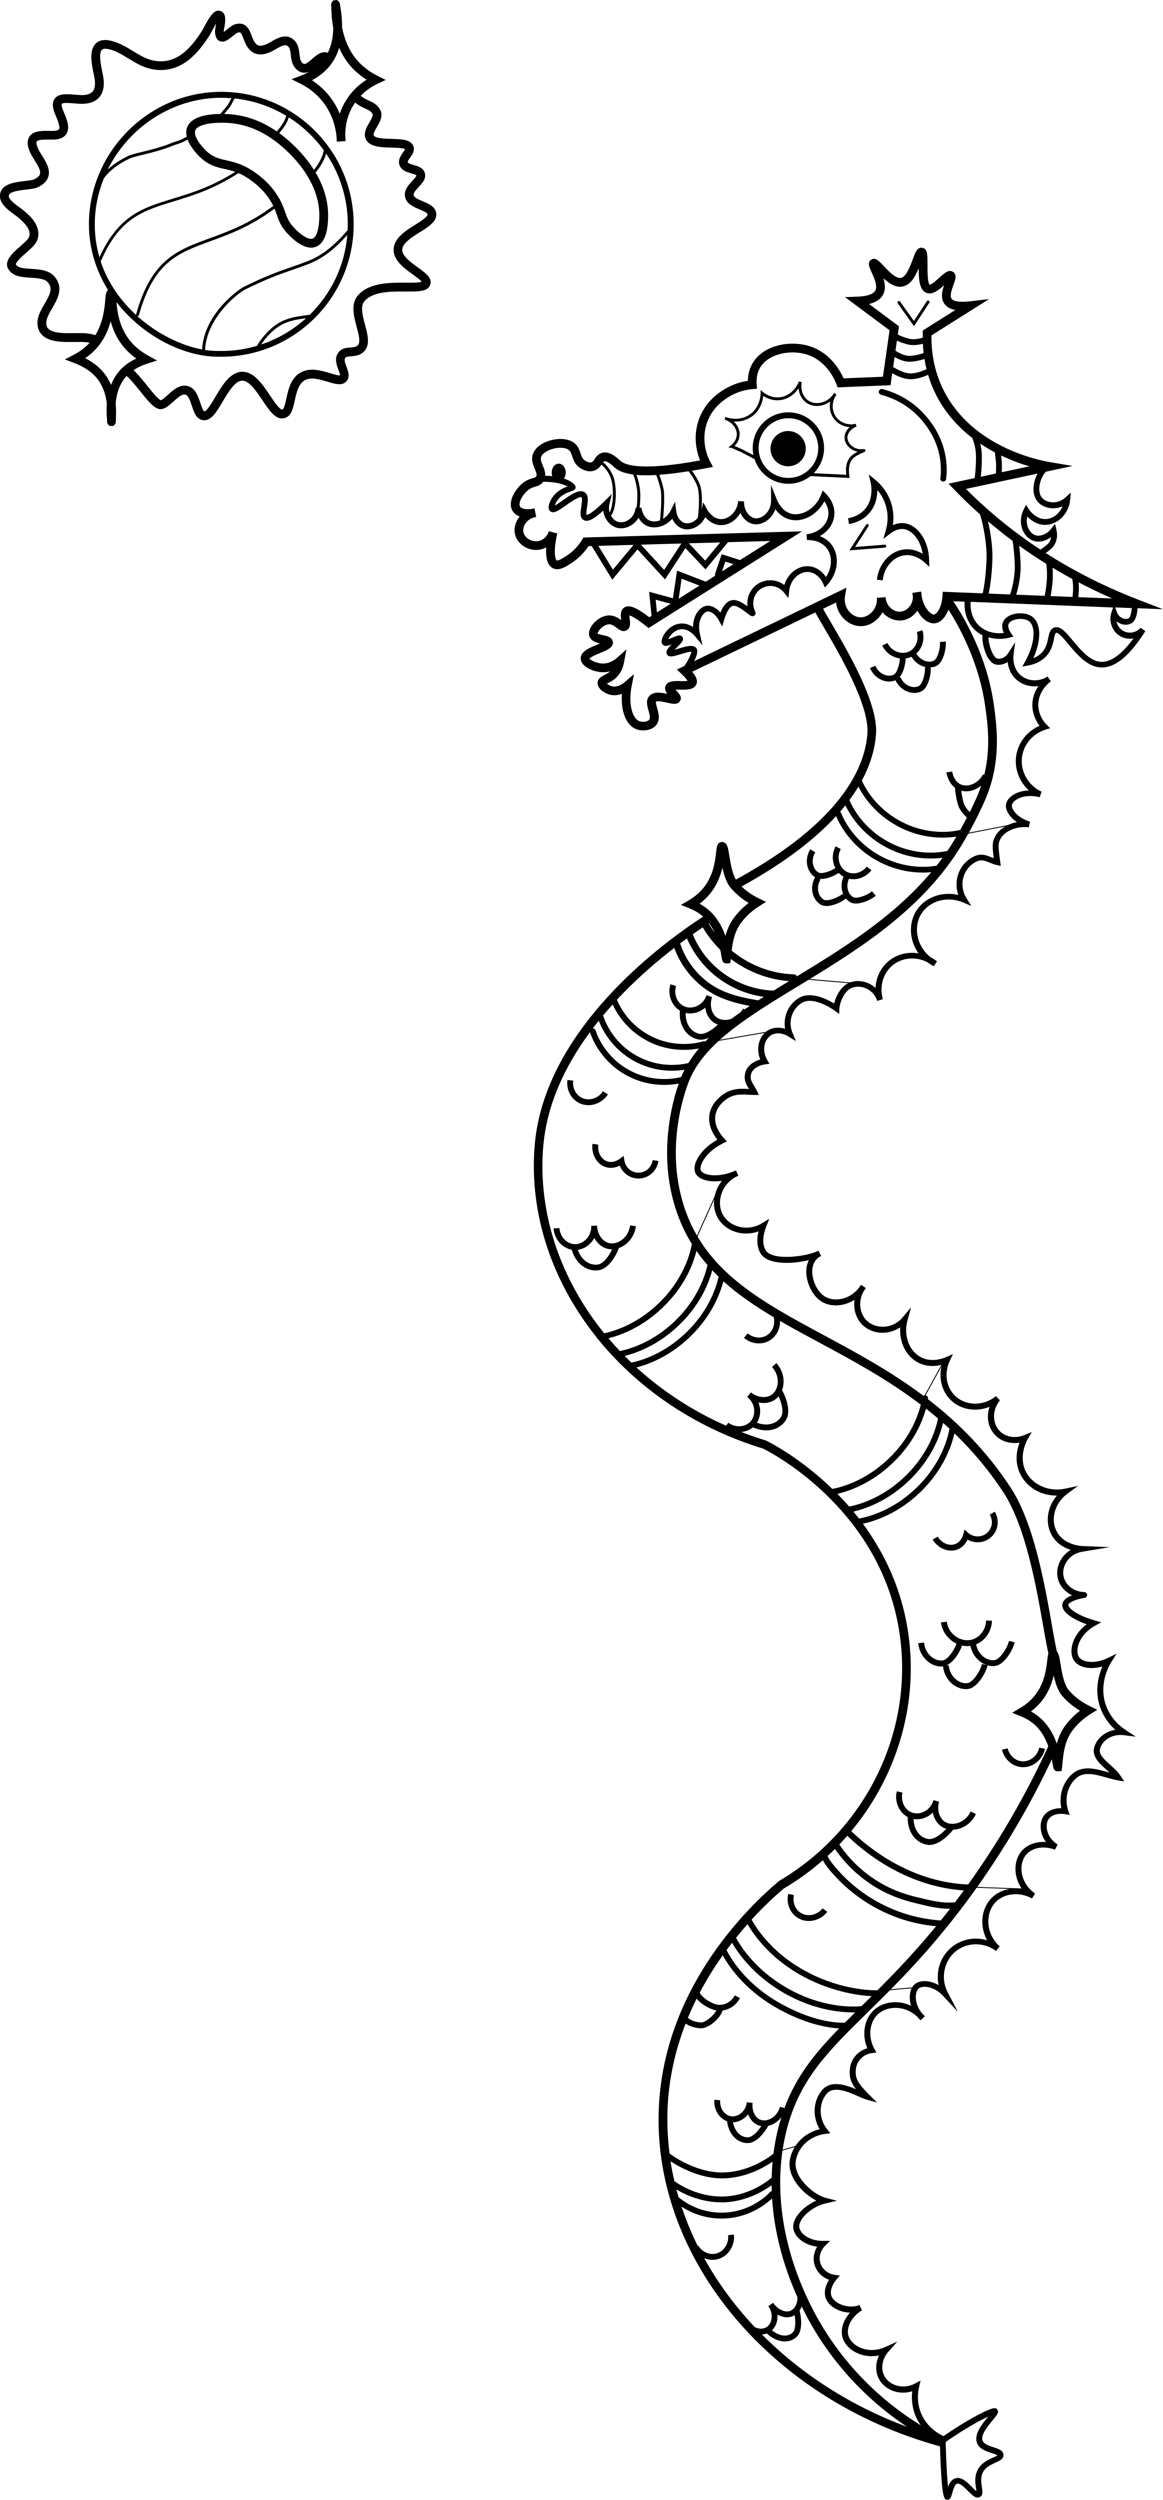 <?xml version="1.0" encoding="UTF-8"?><svg id="Layer_2" xmlns="http://www.w3.org/2000/svg" viewBox="0 0 397.73 854.42"><g id="Layer_2-2"><g><path d="m265.75,735.61c2.09-.65,4.2-1.25,6.31-1.8.19-.05.11-.34-.08-.29-2.12.55-4.22,1.15-6.31,1.8-.18.06-.11.35.08.29h0Z"/><path d="m301.29,680.6c3.83-.45,7.67-.81,11.52-1.06.19-.01.19-.31,0-.3-3.85.26-7.69.61-11.52,1.06-.19.02-.19.32,0,.3h0Z"/><path d="m332.33,645.17c5.73.21,11.45.41,17.18.59.19,0,.19-.29,0-.3-5.73-.18-11.45-.37-17.18-.59-.19,0-.19.29,0,.3h0Z"/><path d="m315.99,477.89c2.11-3.79,4.21-7.58,6.29-11.38.09-.17-.17-.32-.26-.15-2.09,3.8-4.18,7.6-6.29,11.38-.09.17.17.32.26.15h0Z"/><path d="m237.09,425.82c3.48-7.74,6.98-15.48,10.48-23.22.08-.17-.18-.33-.26-.15-3.51,7.73-7,15.47-10.48,23.22-.08.17.18.33.26.15h0Z"/><path d="m241.21,356.55c9.06-1.56,18.12-3.12,27.18-4.69.19-.03.11-.32-.08-.29-9.06,1.57-18.12,3.13-27.18,4.69-.19.03-.11.32.08.29h0Z"/><path d="m270.1,334.34c8.48.73,16.96,1.45,25.44,2.17.19.02.19-.28,0-.3-8.48-.72-16.96-1.45-25.44-2.17-.19-.02-.19.28,0,.3h0Z"/><path d="m328.97,285.38c6.64-1.31,13.28-2.61,19.93-3.91.19-.04.11-.33-.08-.29-6.64,1.3-13.28,2.6-19.93,3.91-.19.04-.11.33.08.29h0Z"/><g><g><g><path d="m251.96,148.71c-.11,1.83-1.41,3.06-1.96,3.5l-.92.74,1.1.14c.24.11,1.16.51,1.99.88.92.41,1.28.57,1.44.63h0c.08.04,1.42.74,2.62,1.38,1.04.55,1.54.81,1.8.94,1.59,4.89,6.18,8.44,11.6,8.44,2.85,0,5.48-.99,7.56-2.64l13.38.65-.09-.6c-.41-2.73-.03-4.73,1.13-5.96.99-1.05,2.75-1.79,3.59-2.14.52-.22.87-.37.75-.81-.05-.2-.22-.43-.7-.36-1.49.2-2.96-.23-4.04-1.16-.87-.76-1.38-1.75-1.39-2.73-.02-1.58,1.26-3.15,3.1-3.81l-.29-.96c-2.48.61-5.05-.25-6.56-2.18-1.6-2.05-1.72-4.93-.36-7.21.14-.19.27-.38.39-.58l-.83-.56c-.14.19-.27.39-.39.58-1.02,1.37-2.48,2.35-4.09,2.72-1.54.35-3.1.12-4.27-.64-1.88-1.22-2.82-3.77-2.35-6.35l-.96-.27c-1.17,3.1-3.87,5.25-6.85,5.46-2.67.19-4.69-1.21-5.43-1.82l-.83-.68.02,1.08c0,.2.03,4.96-4.05,7.5-2.99,1.86-6.1,1.2-7.36.8-.19-.08-.38-.15-.58-.21l-.34.94c.08.03.28.11.57.21,2.25.92,3.75,2.99,3.62,5.09h-.02Zm7.47,4.44c0-5.62,4.57-10.2,10.2-10.2s10.2,4.57,10.2,10.2-4.57,10.2-10.2,10.2-10.2-4.57-10.2-10.2Zm-2.85-10.42c3.45-2.15,4.27-5.71,4.46-7.41,1.12.74,3.03,1.66,5.38,1.48,2.66-.19,5.1-1.72,6.66-4.06.22,2.11,1.25,3.99,2.89,5.05,1.4.91,3.23,1.19,5.04.78,1.06-.24,2.06-.71,2.93-1.36-.46,2.09-.01,4.32,1.34,6.04,1.29,1.64,3.23,2.62,5.3,2.74-1.11.96-1.78,2.27-1.77,3.6.01,1.26.65,2.53,1.74,3.47.78.68,1.74,1.13,2.77,1.33-.84.43-1.77.99-2.44,1.7-1.29,1.36-1.78,3.45-1.47,6.19l-11.15-.54c2.2-2.21,3.56-5.25,3.56-8.61,0-6.73-5.47-12.2-12.2-12.2s-12.2,5.47-12.2,12.2c0,.84.09,1.65.25,2.44-.3-.16-.64-.33-.99-.52-1.92-1-2.48-1.3-2.68-1.39h0s-.71-.32-1.45-.65c-.61-.27-1.04-.46-1.35-.6.72-.73,1.64-1.99,1.74-3.68.1-1.72-.68-3.41-2.02-4.66,1.62.1,3.65-.13,5.65-1.37v.03Z"/><circle cx="269.53" cy="153.35" r="6.03"/><path d="m317.81,103.48c.15-.23.08-.54-.15-.69-.23-.15-.54-.08-.69.15l-4.42,6.78-4.72-6.63c-.16-.23-.47-.28-.7-.12-.22.16-.28.47-.12.7l5.57,7.83,5.22-8.01h.01Z"/><path d="m295.46,174.41c-1.88,1.93-4.21,2.53-5.43,2.71l.29,1.98c1.47-.22,4.28-.94,6.57-3.29,2.61-2.69,3.15-6,3.14-8.33.92,1.07,1.83,2.44,2.5,4.14,1.61,4.08.94,7.79.4,9.64l-.85,2.91,2.42-1.83c2-1.52,3.64-1.6,4.43-1.52,2.83.31,5.83,3.49,6.62,8.46-1.57-.94-3.91-1.86-6.66-1.45-4.69.7-8.47,5.04-8.99,10.32l1.99.2c.43-4.38,3.5-7.97,7.3-8.54,3.55-.53,6.37,1.84,6.89,2.32l1.74,1.58-.07-2.35c-.19-6.64-3.89-12.03-8.61-12.54-.78-.08-2.14-.06-3.79.67.33-2.26.33-5.33-.96-8.62-1.32-3.34-3.45-5.56-5.01-6.84l-2.29-1.87.69,2.88c.05.23,1.3,5.64-2.32,9.36h0Z"/><path d="m303.1,186.63c-.02-.28-.28-.49-.54-.46l-10.13.78,4.59-7.08c.15-.23.08-.54-.15-.69-.23-.15-.54-.08-.69.15l-5.69,8.78,12.15-.94c.28-.02.48-.26.46-.54h0Z"/><path d="m301.28,134.93c4.79,1.26,9.08,3.69,12.4,7.02,8.59,8.62,8.39,17.93,7.9,21.53-.07.55.31,1.05.86,1.12h.13c.49,0,.92-.36.99-.87.52-3.89.75-13.95-8.47-23.21-3.57-3.58-8.17-6.19-13.31-7.55-.53-.14-1.08.18-1.22.71-.14.53.18,1.08.71,1.22v.03Z"/><path d="m349.57,227.84l2.08-.38c2.38-.44,4.34-1.39,5.82-2.84,2.11-2.06,2.61-4.49,2.97-6.27.19-.93.39-1.9.73-2.04.74-.31,2.73,2.08,4.17,3.82,2.8,3.37,6.28,7.56,10.78,7.98.25.02.5.03.74.03,4.67,0,9.53-4.06,14.82-12.39l-1.59-1.2c-1.46,1.65-3.81,2.15-5.72,1.21-1.36-.67-2.26-1.95-2.54-3.4.45.36.96.66,1.51.86,1.28.47,2.61.4,3.65-.2,1.32-.75,1.97-3.09,2.01-5.14l8.73.35-8.44-3.26c-11.33-4.37-21.91-9.71-31.67-15.95.64-.45,1.25-.94,1.72-1.33,1.82-1.52,2.56-4.06,1.94-6.63l-.49-2.02-1.27,1.65c-1.45,1.88-3.76,2.82-5.47,2.23-1.04-.35-1.97-1.32-2.48-2.58-.48-1.19-.56-2.52-.26-3.8,1.23,1.29,3.42,2.96,6.29,2.86,4.22-.11,7.89-3.82,8.36-8.45l.26-2.58-1.93,1.73c-2.24,2.01-5.6,2.15-7.67.32-.77-.69-1.2-1.85-1.2-3.27,0-2.1.87-4.38,2.23-5.92l9.19-1.97-7.74-1.3c-4.6-.77-28-5.67-37.13-26.13-2.36-5.29-3.51-11.07-3.42-17.19l19.69-12.41-6.56.76c-4.77.55-5.98-.46-6.28-.93-.66-1.02.15-3.26.69-4.74.64-1.76,1.24-3.41-.13-4.36-1.46-1.01-2.95.34-4.67,1.9-.81.74-2.71,2.46-3.31,2.46h-.01c-.8-.62-.79-4.98-.78-6.84,0-3.51.01-5.45-1.76-5.78-1.71-.32-2.36,1.41-3.24,3.83-.84,2.29-2.25,6.12-4.07,6.46-1.77.33-4.39-2.47-5.97-4.14-1.65-1.76-2.85-3.04-4.26-2.04-1.33.93-.64,2.45.17,4.21.85,1.86,2.14,4.68,1.3,6.28-.66,1.25-2.78,1.97-6.12,2.1l-4.26.16,15.24,11.33-2.27,15.88-13.45.55c-1.22-2.75-4.76-9.06-12.15-11.15-6.63-1.88-15.57-.08-19.08,6.17-.97,1.73-1.48,3.69-1.51,5.83-2.17.32-4.24.96-6.19,1.91-5.35,2.6-9.06,6.68-10.73,11.81-1.84,5.63-.55,10.68.56,13.49-18.91,3.46-25.33,1.95-27.35.03l-.08-.07c-2.35-2.26-4.45-3.11-6.25-2.51-1.22.41-1.85,1.33-2.34,2.07-.44.65-.69.99-1.13,1.12-.54.15-1.22,0-2.03-.49-.97-.57-1.25-1.32-1.68-2.59-.37-1.11-.79-2.36-1.97-3.37-2.12-1.81-5.55-1.77-8.06-1.12-3.11.8-5.43,2.53-6.22,4.63-.74,1.97,0,3.77.61,5.21.56,1.35.79,2.04.47,2.57h0c-.15.25-.3.32-1.12.56-.85.25-2,.58-3.33,1.6-2.75,2.11-5.53,6.66-3.56,9.72.53.82,1.35,1.43,2.38,1.81-.17.21-.34.42-.49.64-1.13,1.66-1.54,3.64-1.12,5.43.75,3.22,4.09,5.56,7.67,5.34,1.07-.07,2.1-.37,3.01-.87-.22,3.12.2,6.15,2.36,7.16,2.12.99,4.51-.62,6.62-2.04,2.17-1.46,4-3.33,5.47-5.55l1.14-.03s.03.1.05.15l6.94,11.36,8.63-10.36,9.42,10.27,6.97-10.72,6.87,7.29,7.47-9.01c.07-.09.12-.19.16-.29l14.53-.41-10.43,6.57c-.1-.08-.2-.14-.33-.18l-5.87-1.86-2.24,6.66c-.08.23-.05.47.03.68l-3.23,2.04-9.83-3.78-1.41,9.45-8.14-2.23.79,7.88c0,.12.05.23.1.33l-.83.52c-4.64-3.57-7.13-4.47-8.73-3.21-1.25.98-1.05,2.7-.9,4.08v.08c-.93-.69-2.25-1.55-3.94-1.59h-.1c-2.51,0-4.7,1.74-5.82,3.24-1.01,1.35-1.36,2.73-1,3.86.52,1.62,2.22,2.16,3.66,2.48-.36.16-.74.31-1.05.44-2.73,1.12-5.54,2.29-5.57,4.64-.03,2.78,4.05,4.47,6.83,4.72,1.18.11,2.26,0,3.22-.27-.65.61-1.35.96-1.98,1.28-.95.48-2.13,1.07-2.27,2.49-.2,2.13,2.26,3.65,3.96,4.15,1.6.47,3.1.23,4.33-.23-.42,5.94,1.42,10.7,4.87,12.07.72.29,1.57.44,2.44.44,1.69,0,3.44-.58,4.45-1.88,1.4-1.81.78-4,.28-5.77-.17-.62-.54-1.9-.37-2.17.41-.44,2.86.12,3.78.33,1.91.43,3.72.84,4.49-.67.68-1.33-.39-2.46-1.25-3.37-.11-.11-.24-.25-.37-.39.54-.03,1.18-.02,1.65-.02,2.28.03,4.62.05,5.45-1.73.66-1.41-.16-2.93-1.4-4.37l42.11-20.29c.68,1.24,1.61,2.84,2.72,4.73,5.51,9.4,15.77,26.9,15.11,36.55-.82,12.01-9.22,30.41-44.56,49.8-.16.08-.29.16-.43.24-1.28-2.22-1.85-5.71-2.23-8.13-.41-2.54-.61-3.81-1.52-4.43-.4-.27-.88-.37-1.34-.27h0c-1.32.28-1.45,1.53-1.66,3.41-.29,2.66-.78,7.1-3.48,11.1-1.45,2.15-3.44,3.97-5.91,5.42l-2.65,1.55,2.85,1.14c1.82.73,3.42,1.68,4.76,2.85-14.45,9.39-54.27,38.69-57.61,78.07-2.01,23.69,6.07,46.94,21.26,65.86.07.25.24.45.45.58,2.82,3.47,5.89,6.79,9.18,9.93,0,0,.02.02.03.03,12.74,12.18,28.81,21.77,47.16,27.35,2.89,1.43,43.34,22.26,47.27,68.16,2.73,31.83-13.64,63.06-41.7,79.58l-.21.15c-11.86,10.03-39.59,37.73-41.03,78.24-1.81,50.97,38.56,99.09,96.17,114.91.6,18.17,1.41,18.21,2.53,18.25h.05c1.01,0,1.29-1.04,1.62-2.25.31-1.13.82-3.01,1.69-3.25.94-.27,2.54,1.34,3.71,2.52,1.46,1.46,2.72,2.73,4.02,2.07,1.16-.58.95-1.93.73-3.35-.24-1.52-.53-3.42.35-5.12.92-1.77,2.78-2.61,4.27-3.28,1.45-.65,2.82-1.27,2.75-2.69-.07-1.51-1.67-2.03-3.37-2.58-1.54-.5-3.29-1.07-3.77-2.25-.77-1.9,1.87-5.09,3.45-6.99,1.49-1.79,2.31-2.78,1.54-3.71-.44-.53-.89-1.09-6.52,1.87-3.53,1.86-7.72,4.43-11.83,7.27-1.79-.83-5.83-3.17-7.75-8.01-1.47-3.7-1-7.12-.6-8.83l.51-2.15-1.95,1.03c-1.91,1.02-4.08,1.27-6.11.71-1.91-.52-3.49-1.72-4.32-3.3-1.34-2.53-.79-5.86,1.37-8.3l3.07-3.47-4.23,1.9c-2.91,1.3-6.1,1.32-8.77.04-1.94-.93-3.35-2.46-3.78-4.09-.74-2.84,1.27-6.51,4.68-8.53l-.88-1.79c-2,.79-4.58.64-6.75-.4-1.49-.72-2.53-1.74-2.86-2.82-.79-2.57,1.62-5.36,1.72-5.48l1.22-1.39-1.83-.26c-2.42-.34-4.41-2.1-4.95-4.38-.73-3.08,1.56-5.39,1.66-5.49l1.76-1.74-2.47.02c-4.33.02-7.47-2.2-8.02-4.38-.25-.99.23-2.07.67-2.79,1.53-2.51,4.99-4.88,8.23-5.63l3.95-.92-3.92-1.02c-4.01-1.04-10.91-6.85-10.19-12.4.63-4.83,4.86-8.79,10.06-9.42l1.77-.21-1.1-1.4c-2.92-3.7-2.93-8.95-.04-12.22,2.39-2.71,7.42-.48,10.74.99,1.07.47,1.99.88,2.7,1.08l3.66,1.02-2.69-2.69c-3.98-3.98-4.83-5.6-4.53-8.68.28-2.87,2.61-5.19,5.55-5.53l1.48-.17-.72-1.31c-2.19-3.99-1.73-8.9,1.11-11.66,1.66-1.62,4.12-2.45,6.76-2.29,2.54.16,4.95,1.24,6.81,3.01.34.42.71.83,1.12,1.22l1.47-1.34c-.34-.43-.7-.83-1.09-1.2-1.33-1.7-2.07-3.71-2-5.6.04-1.21.42-2.23,1.02-2.74,1.36-1.14,5.26-.74,8.27,2.49l5.11,5.49-3.49-6.64c-2.54-4.83-1.27-10.92,2.94-14.17,3.92-3.03,9.5-3.02,13.58,0l1.26-1.55c-2.38-2.11-3.79-5.11-3.88-8.22-.08-2.74.88-5.31,2.63-7.04,2.99-2.96,8.16-3.43,12.31-1.12l1.05-1.7c-2.54-1.73-4.21-4.38-4.59-7.28-.3-2.33.27-4.53,1.57-6.03,2.09-2.41,6.13-3.09,9.81-1.65l.9-1.78c-1.95-1.24-3.28-3.12-3.64-5.16-.26-1.43,0-2.76.69-3.67,1.02-1.33,3.16-1.94,5.47-1.55l1.64.28-.53-1.58c-1.36-4.08-.19-8.55,2.91-11.13,2.65-2.21,6.46-1.13,10.15-.09,1.34.38,2.6.74,3.83.95l2.26.39-1.25-1.92c-.92-1.41-2.26-2.6-3.55-3.77-2.52-2.26-4.01-3.77-3.41-5.67.95-2.97,4.36-4.89,7.93-4.46l4.22.51-3.55-2.34c-1.81-1.19-5.09-3.88-6.68-8.49-2.46-7.14,1.09-13.39,1.83-14.57l1.84-2.94-3.12,1.51c-4.21,2.04-8.4,1.48-9.68-.32-.58-.82-.72-2.18-.39-3.65.64-2.8,2.83-5.46,5.84-7.11l2.12-1.16-2.32-.68c-6.59-1.92-9.07-4.41-8.93-5.32.11-.72,2.11-1.8,5.6-2.38.04,0,.07-.03.11-.04.07-.02.13-.04.19-.07s.11-.06.15-.1c.05-.04.1-.08.14-.13s.07-.1.11-.15c.03-.06.06-.11.08-.17s.03-.12.04-.19c0-.04.02-.07.02-.11,0-.03-.01-.06-.02-.09v-.09s-.03-.07-.04-.1c-.02-.06-.04-.12-.07-.18s-.07-.12-.11-.17c-.03-.04-.07-.08-.11-.12-.06-.05-.12-.09-.19-.13-.04-.02-.09-.04-.13-.06-.07-.03-.15-.04-.22-.05-.03,0-.06-.02-.1-.02-3.43-.05-6.4-2.29-7.07-5.32-.38-1.69.02-3.56,1.08-5.14,1.2-1.77,3.03-2.94,5.17-3.3l9.55-1.59-9.67-.39c-.06,0-6.02-.3-8.48-4.93-2.22-4.19-.69-9.72,3.57-12.87l3.69-2.73-4.49.95c-5.47,1.16-11.09-1.33-13.36-5.9-2.62-5.26.48-10.72.61-10.95l1.46-2.51-2.7,1.08c-2.93,1.18-6.24.62-8.24-1.39-2.66-2.66-2.64-7.39.05-10.54l-1.4-1.42c-4.26,3.51-10.45,3.4-14.08-.25-2.94-2.95-3.63-7.66-1.73-11.73l1.13-2.41-2.44,1.07c-1.08.47-4.88,1.88-8.46.03-4.12-2.13-6.07-7.45-4.64-12.67l1.2-4.38-2.93,3.47c-1.61,1.91-3.96,3.05-6.44,3.14-2.29.07-4.44-.73-5.9-2.23-2.47-2.53-2.79-6.72-.88-9.97.25-.33.48-.67.7-1.02l-1.64-1.13c-.26.33-.49.68-.71,1.03-1.45,1.89-3.46,3.2-5.75,3.74-2.2.51-4.4.21-6.04-.82-2.48-1.57-4.35-5.57-4.18-8.91.08-1.59.67-3.72,3.02-4.88l-.89-1.79c-4.26,2.11-15.74,3.46-18-.07-1.73-2.7-.51-6.56.09-8.1l1.08-2.74-2.52,1.52c-5.08,3.06-10.93,1.1-13.2-2.66-1.26-2.08-1.5-4.75-.66-7.32.87-2.68,2.82-4.87,5.37-6.07.14-.06.28-.12.42-.19l-.8-1.83c-.15.06-.29.13-.44.19-5.92,2.54-10.83,1.39-11.56-.13-.77-1.6,1.56-6.38,7.68-9.38l1.19-.58-.89-.98c-3.81-4.22-4.14-8.59-.91-12,3.14-3.31,6.12-3.15,9.29-2.98.63.03,1.25.07,1.87.07l1.59.02-.67-1.44c-.3-.65-.65-1.21-.98-1.75-.86-1.39-1.48-2.4-.96-4.12.47-1.55,2.38-2.82,4.75-3.16l1.49-.21-.77-1.29c-.98-1.64-1.29-3.58-.85-5.32.35-1.39,1.16-2.54,2.21-3.17,1.59-.95,3.88-.78,5.82.42l2.65,1.64-1.2-2.88c-1.6-3.84-.1-8.37,3.42-10.31,4.14-2.28,10.96,2.72,11.03,2.77l1.54,1.14.06-1.91c.04-1.53,1.46-6.02,4.38-7.07,1.58-.57,3.41-.44,5.01.35,1.71.85,2.98,2.32,3.55,4.15l1.92-.58c-1.21-4.23.01-8.7,3.12-11.4,3.29-2.85,8.05-3.28,12.04-1.3.71.55,1.47,1.03,2.28,1.44l1.07-1.68c-.72-.57-1.48-1.05-2.27-1.46-2-1.59-3.46-3.78-4.15-6.26-.83-3.01-.44-6.12,1.08-8.54,2.81-4.46,8.91-6.13,14.19-3.9l2.91,1.23-1.68-2.68c-2.38-3.82-1.55-8.88,1.9-11.53,2.6-1.99,3.9-1.46,5.88-.66.74.3,1.58.64,2.55.87l1.41.32-.19-1.43c-.73-5.33-.68-6.1-.15-7.35,1.41-3.31,6.25-4.96,9.89-4.41l.44-1.94c-4.23-1.3-6.44-4.21-6.17-5.72.11-.59.67-1.26,1.51-1.8,2.01-1.29,4.99-1.6,7.97-.84l.67-1.88c-4.58-2.11-7.34-6.97-6.71-11.82.56-4.36,3.72-8.05,8.05-9.4l1.58-.49-1.17-1.17c-.85-.85-2.82-3.2-2.88-6.66-.08-4.95,3.84-7.85,4.29-8.17l-1.11-1.66c-2.89,1.84-6.64,1.7-9.11-.36-3.1-2.57-2.59-6.75-2.56-6.93l.58-4.4-2.41,3.73c-.89,1.37-2.4,2.11-3.76,1.83-.12-.02-.56-.18-1.17-1.12-1.04-1.61-1.77-4.27-1.79-6.17,2.21.67,4.68.76,7.13.13l1.39-.35-.81-1.18c-.4-.58-1.27-2.04-.86-3.09.25-.65,1.03-1.2,2.12-1.52,1.74-.5,3.79-.29,4.87.51,2.2,1.62,2.34,7.17-1.25,13.66l-1.02,1.85h-.05Zm36.44-16.53c-.52.3-1.26.32-1.97.06-.94-.34-1.69-1.11-2.06-2.1l-.61-1.66,5.65.22c-.02,1.55-.53,3.21-1.01,3.48h0Zm-48.12-33.13c2.72,2.31,5.51,4.54,8.39,6.69.39,2.01.69,5.83.76,8.27.11,3.78-.85,7.87-1.61,10.04l-7.34-.29c.72-3,1.17-7.81,1.3-11.67.14-4.07-.61-9.23-1.51-13.04h0Zm11.15,14.9c-.04-1.45-.2-4.22-.49-6.55,3,2.16,6.09,4.22,9.27,6.19.2,1.37.33,3.84.15,5.88-.21,2.46-.48,4.09-.73,5.05l-9.73-.39c.84-2.61,1.63-6.63,1.53-10.18h0Zm10.92.96c2.22,1.33,4.47,2.62,6.77,3.87.16,1.04.31,2.75.24,3.93-.07,1.02-.13,1.71-.19,2.19l-7.51-.3c.28-1.21.51-2.86.69-4.96.11-1.34.11-3.15,0-4.73h0Zm8.92,5c3.73,1.96,7.55,3.8,11.47,5.52l-11.57-.46c.06-.55.12-1.24.18-2.14.04-.64.01-1.78-.09-2.92h.01Zm-13.58-27.1c2.17,1.93,5.37,2.29,8.09,1.11-1.05,2.52-3.32,4.31-5.84,4.37-3.51.05-5.69-3.35-5.71-3.38l-.93-1.5-.81,1.57c-1.14,2.23-1.28,4.78-.39,7,.74,1.82,2.08,3.18,3.69,3.73,1.92.65,4.19.14,6.04-1.26-.15,1.04-.63,1.98-1.38,2.6-.85.7-1.68,1.32-2.25,1.69-8.25-5.43-15.9-11.51-22.9-18.24-.86-.83-1.72-1.67-2.56-2.52l24.48-5.25c-.88,1.62-1.4,3.5-1.39,5.32,0,2,.67,3.69,1.88,4.76h-.02Zm-19.64-17.97c-.08-.75-.24-1.55-.43-2.34,1.66,1.11,3.33,2.09,4.98,2.97.09.59.21,1.53.37,3.11.11,1.11.07,2.97,0,4.13l-5.17,1.11c.34-2.67.5-6.79.26-8.98h-.01Zm6.94,7.44c.08-1.58.02-3.41-.03-3.9-.07-.71-.14-1.31-.2-1.82,3.52,1.68,6.87,2.88,9.65,3.7l-9.42,2.02h0Zm-26.99-43.92c.05,1.07.13,2.14.26,3.19-1.29.45-3.57,1.04-5.27.93-1.5-.1-3.3-1.05-4.36-1.72l.49-3.45c1.2.56,2.84,1.11,4.03,1.36.52.11,1.06.16,1.6.16,1.17,0,2.33-.22,3.26-.47h-.01Zm-9.68,4.55c1.24.71,2.92,1.46,4.54,1.57.17.01.34.02.52.02,1.67,0,3.7-.46,5.17-.93.19,1.17.41,2.34.7,3.48-1.37.64-3.85,1.57-5.82,1.44-2-.14-4.36-1.4-5.59-2.18l.48-3.39h0Zm-8.76-18.13c2.4-.57,3.99-1.63,4.83-3.21.92-1.75.69-3.75.12-5.6,1.9,1.77,4.15,3.28,6.54,2.83,2.77-.52,4.37-3.43,5.51-6.24.01,3.81.24,7.48,2.67,8.41,2.03.79,4.12-.91,6-2.6-.66,1.98-1.18,4.32.03,6.19.75,1.17,2.02,1.92,3.84,2.26l-11.12,7.01-.02.8c-.02.55,0,1.1,0,1.65-1.16.35-2.95.73-4.39.42-1.62-.34-3.41-1.08-4.14-1.49l.4-2.81-10.26-7.63h0Zm-54.31,53.89c-.79-1.49-3.19-6.84-1.19-12.98,1.42-4.34,4.6-7.81,9.19-10.05,2.03-.99,4.23-1.59,6.54-1.78l1.48-.13-.11-1.48c-.16-2.12.21-4,1.1-5.58,2.74-4.9,10.26-6.28,15.64-4.75,7.19,2.04,10.07,8.96,10.57,10.33l.38,1.02,18.09-.74.58-4.09c1.54.89,3.74,1.89,5.75,2.03.18,0,.35.02.53.02,2.09,0,4.42-.8,5.98-1.5.51,1.69,1.11,3.35,1.83,4.96,3.21,7.2,8.06,12.59,13.28,16.62.5,1.19.99,2.93,1.16,4.5.28,2.53-.03,7.1-.35,9.21l-8.92,1.91,1.87,1.94c1.48,1.54,3.01,3.07,4.54,4.54,1.41,1.36,2.86,2.69,4.33,3.99,1.05,3.17,2.43,10.03,2.25,15.35-.14,3.98-.64,9-1.34,11.66l-13.64-.54-.09,1.47c-.24,3.95-1.99,6.21-2.86,6.32-.27.03-.76-.11-1.37-.62-1.12-.92-2.39-2.85-2.89-5.69-.02-.51-.08-1.03-.2-1.54l-2.96.45c.04.46.09.91.16,1.36,0,1.12-.35,2.23-1.03,3.15-.82,1.12-2,1.81-3.22,1.91-1.14.09-2.32-.34-3.28-1.18-1.04-.92-1.67-2.18-1.77-3.57,0-.06,0-.12-.01-.18l-2.99.18c0,.06,0,.13.01.19.08,1.75-.55,3.47-1.75,4.73-1.09,1.15-2.5,1.78-3.88,1.77-1.42-.03-2.89-.8-3.93-2.06-1.19-1.44-1.69-3.33-1.37-5.19l.5-2.87-52.11,25.11c.88-1.7,1.5-3.52.79-4.46-1.05-1.38-3.47-.64-6.02.13-.43.13-.96.29-1.43.42.32-.34.67-.7.95-.97,1.43-1.44,2.38-2.39,1.73-3.38-.65-.99-1.84-.48-3.49.23-.39.17-.94.4-1.39.57.51-1.14,2.02-3.13,4.19-3.44,2.69-.38,4.79,2.11,4.87,2.22l2.69,3.26-.94-4.12c-.52-2.29-.19-4.58.89-6.13.53-.76,1.2-1.26,1.8-1.33,1.16-.15,2.76,1.12,3.82,3.03l1.15,2.08.68-2.28c.86-2.87,1.95-4.56,3.08-4.77,1.22-.22,3.64,1.65,4.81,2.54,1.14.88,1.77,1.37,2.48.78.25-.21.61-.68.18-1.54-1.35-2.74-.39-6.13,2.2-7.7,2.52-1.54,5.83-.94,7.7,1.38l1.52,1.88.26-2.4c.44-4.17,3.77-6.73,6.64-6.5,2,.16,3.95,1.69,4.95,3.92l.64,1.41,1.02-1.16c3.67-4.18,4.09-10.12.98-13.84-1.1-1.31-2.46-2.1-3.76-2.58,2.71-1.48,4.61-4.03,4.95-6.95.46-3.91-2.07-6.78-2.86-7.57l-1.08-1.08-.56,1.42c-2.08,5.26-7,7.46-10.36,6.48-3-.87-4.44-3.95-4.81-4.88l-1.97-4.92.04,5.3c.01,1.95-.78,3.75-2.19,4.95-1.06.9-2.33,1.32-3.39,1.13-1.84-.32-3.77-2.61-3.67-5.73l-2-.13c-.37,3.85-3.43,6.31-6.03,6.17-2.9-.14-4.61-3.3-4.63-3.33l-1.29-2.43-.55,2.57c.18-2.8.17-6.3-.5-8.3-.55-1.65-1.79-3.65-2.82-5.05,1.63-.27,3.36-.57,5.2-.93l1.99-.38-.94-1.79h-.02Zm-15.95,9.28c-.26-1.26-.87-3.3-1.44-4.81,2.8-.2,6.11-.58,10.02-1.2.98,1.27,2.4,3.43,2.99,5.18.9,2.68.5,8.38.17,10.72-.41.5-.9.93-1.45,1.26-1.03.61-2.16.8-3.1.51-1.44-.44-2.58-2.04-2.83-3.99l-.42-3.24-1.46,2.92c-.66,1.31-1.6,2.27-2.63,2.9.32-3.03.58-8.19.16-10.26h0Zm-2.49-4.73c.55,1.41,1.24,3.61,1.51,4.94.43,2.14.09,7.86-.23,10.57-1.29.48-2.62.49-3.67,0-2.29-1.09-2.65-4.31-2.65-4.34h-.66c.16-1.04.27-2.42.26-4.29,0-2.47-.64-5.11-1.31-6.91,1.81.16,4.03.2,6.75.04h0Zm-17.78-4.68c.17-.05,1.09-.22,3.22,1.83l.09.09c1.09,1.03,2.88,2.11,6.59,2.59.64,1.58,1.43,4.37,1.43,7.03,0,1.92-.12,3.29-.28,4.31h-.32c-.13,1.65-.96,3.14-2.28,4.08-1.11.79-2.43,1.1-3.55.82-1.02-.26-1.98-1.05-2.59-2.14.25-.31.48-.71.68-1.19,1.3-3.16,1.29-9.47,0-12.5-.89-2.08-2.18-3.58-3.36-4.62.13-.16.25-.26.37-.3h.01Zm-21.57-1.54c.42-1.13,2.09-2.24,4.16-2.77,2.19-.57,4.35-.37,5.36.5.54.47.78,1.16,1.07,2.04.46,1.36,1.02,3.05,3,4.22,1.55.92,3.03,1.19,4.39.79,1.38-.4,2.11-1.34,2.64-2.11,1.07.96,2.22,2.32,3.02,4.19,1.2,2.79,1.2,8.81,0,11.73-.07.17-.14.32-.22.46-.26-.89-.32-1.89-.07-2.94l.83-3.44-2.51,2.49c-4.92,4.9-6.14,4.68-6.12,4.72-.22-.33,0-1.79.14-2.66.31-2.01.63-4.09-.79-5.07-1.84-1.27-4.75.79-7.56,2.77-.82.58-1.96,1.39-2.7,1.77.17-.56.56-1.39,1.15-2.14,1.32-1.68,3.23-2.33,4.37-2.72.85-.29,1.73-.59,1.63-1.54-.07-.64-1.24-1.96-4.03-2.87.4-.54.64-1.26.64-2.05,0-1.67-1.08-3.03-2.4-3.03s-2.4,1.36-2.4,3.03c0,.45.08.87.22,1.25-.75-.08-1.56-.12-2.43-.14.08-1.25-.4-2.46-.83-3.48-.56-1.34-.87-2.21-.57-3.01h0Zm19.56,30.44l12.04-.34-7.06,8.48-4.98-8.14Zm22.5,8.23l-7.92-8.64,13.8-.39-5.88,9.03Zm14.02-3.19l-5.57-5.91,10.72-.3-5.15,6.21Zm6.9.34l2.79.88-3.92,2.47,1.13-3.35Zm-8.83,8.2l-7.13,4.49,1.02-6.84,6.11,2.35h0Zm-14.99,4.81l5.12,1.4-4.69,2.95-.44-4.36h.01Zm8.41,27.81c-2.17-.02-4.4-.05-5.06,1.72-.37,1,.05,1.91.63,2.68-2.15-.48-4.65-.9-6.11.68-1.33,1.43-.79,3.34-.32,5.02.35,1.23.71,2.5.23,3.12-.55.71-2.24.95-3.4.49-2.23-.89-3.82-5.55-2.62-11.82l.82-4.25-3.27,2.83c-.23.2-2.3,1.92-4.38,1.3-.69-.2-1.28-.59-1.6-.88.13-.07.28-.15.41-.21.75-.38,1.79-.9,2.78-1.86,1.37-1.33,2.28-3.12,2.68-5.3l.8-4.33-3.28,2.94c-.56.5-2.61,2.12-5.29,1.87-1.99-.19-3.81-1.22-4.08-1.66.42-.59,2.62-1.5,3.69-1.94,2.45-1.01,4.56-1.88,4.31-3.78-.21-1.6-1.9-1.96-3.26-2.26-.57-.12-1.75-.38-1.94-.55-.02-.16.16-.78.85-1.54.92-1.03,2.17-1.68,3.16-1.67.93.02,1.73.63,2.51,1.22.88.67,2.08,1.58,3.4.83,1.42-.8,1.22-2.52,1.06-3.89-.04-.34-.1-.84-.1-1.2.65.19,2.25.92,5.72,3.68l.83.66,52.47-33.06-74.76,2.11-.42.7c-1.3,2.16-2.99,3.95-5.02,5.32-.84.57-3.08,2.08-3.67,1.81-.47-.22-1.32-2.91.18-9.22l-2.9-.76c-.55,1.92-2.21,3.3-4.12,3.42-2.08.13-4.13-1.22-4.55-3.02-.23-.98.02-2.1.68-3.06.67-.99,1.71-1.72,2.89-2.05.26-.05.52-.1.78-.16l-.58-2.94c-.28.04-.56.1-.83.17-2.06.34-3.67-.09-4.11-.78-.72-1.13.78-4.12,2.86-5.71.88-.67,1.63-.89,2.35-1.1.86-.25,1.92-.57,2.7-1.67,4.47-.02,7.08.9,8.33,1.62-1.32.47-3.31,1.31-4.79,3.2-1.11,1.42-2.42,4.09-1.17,5.22,1.16,1.04,2.86-.16,5.44-1.98,1.37-.97,4.58-3.24,5.27-2.76.39.27.09,2.19-.05,3.12-.3,1.95-.58,3.79.73,4.62,1.36.85,3.38-.07,6.78-3.18.34,2.96,2.41,5.28,4.76,5.88,1.7.43,3.6.02,5.2-1.13.87-.62,1.59-1.42,2.12-2.33.56,1.05,1.44,2.11,2.78,2.75,2.56,1.22,6.3.45,8.74-2.4.75,1.68,2.04,2.94,3.62,3.42,1.47.45,3.18.19,4.7-.7,1.28-.75,2.31-1.89,2.97-3.25,1.05,1.19,2.76,2.6,5.1,2.71,2.82.13,5.43-1.56,6.91-4.16.92,2,2.58,3.48,4.54,3.82,1.64.29,3.52-.3,5.02-1.58,1.11-.94,1.93-2.15,2.41-3.52.99,1.37,2.51,2.83,4.68,3.46,4.46,1.29,9.51-1.37,12.09-6.17.74,1.08,1.57,2.78,1.34,4.77-.4,3.38-3.53,6.12-7.46,6.51l.15,1.99c.71-.04,4.37-.09,6.57,2.54,2.22,2.64,2.13,6.77-.06,10.08-1.42-2.13-3.55-3.5-5.84-3.68-3.76-.29-7.21,2.47-8.41,6.41-2.55-1.93-6.09-2.19-8.91-.48-2.68,1.63-4.06,4.72-3.7,7.76-1.83-1.33-3.68-2.39-5.28-2.1-1.62.29-2.93,1.69-3.98,4.25-1.39-1.65-3.1-2.53-4.66-2.33-1.18.15-2.32.92-3.19,2.17-.98,1.4-1.49,3.17-1.5,5.08-1.17-.76-2.78-1.41-4.65-1.14-2.86.4-5.02,2.78-5.82,4.82-.39.99-.37,1.76.04,2.27.66.81,1.78.53,3.11,0-1.28,1.31-2.18,2.38-1.6,3.4.66,1.17,2.22.7,4.58-.02,1.05-.32,3.18-.97,3.78-.86-.05.74-1.01,2.84-2.38,4.84l-2.57,1.24,1.58,1.5c1.3,1.23,1.83,1.97,2.04,2.36-.64.12-1.81.1-2.5.1l.02-.04Zm66.95,18.09c.72-10.57-9.44-27.91-15.51-38.27-1.06-1.81-1.96-3.35-2.61-4.52l4.46-2.15c.2,1.8.92,3.51,2.09,4.94,1.62,1.96,3.87,3.1,6.19,3.15,2.23.06,4.44-.94,6.11-2.7.59-.62,1.08-1.31,1.48-2.06.27.32.56.62.88.9,1.56,1.37,3.55,2.07,5.49,1.93,2.09-.16,4.06-1.3,5.4-3.12.06-.08.11-.15.16-.23.66,1.22,1.48,2.26,2.43,3.04,1.18.96,2.47,1.42,3.63,1.27,1.89-.23,3.57-2.05,4.57-4.67,5.22,8.13,10.79,20.23,12.53,32.75l.08.6c.76,5.41,1.92,13.77-.37,23.16l-.41-.22c-1.85,3.47-5.43,4.47-7.7,3.42-2.36-1.1-2.84-4.25-2.86-4.38l-1.98.29c.06.39.58,3.5,2.94,5.27.12,1.7.67,5.68,1.7,7.33.63,1.01,1.53,2.09,2.38,2.85-.76,1.47-1.54,2.9-2.3,4.26h-.16c-1.71.42-10.75,2.25-20.62-3.22-7.97-4.42-11.57-10.83-12.85-13.69,3.21-5.97,4.52-11.36,4.84-15.91v-.02Zm32.06,26.71c-.51-.51-1.1-1.21-1.62-2.05-.64-1.03-1.07-3.58-1.29-5.27.54.14,1.1.22,1.66.22,1.79,0,3.63-.7,5.16-1.94-.36,1.06-.75,2.13-1.2,3.2-.83,1.94-1.75,3.91-2.71,5.84h0Zm-11.37,18.32c-3.17.55-10.98,1.2-19.41-3.47-8.93-4.95-12.38-12.4-13.22-14.56-.07-.18-.2-.31-.34-.42.63-.73,1.23-1.46,1.81-2.18,1.57,3.29,5.45,9.64,13.45,14.08,5.93,3.29,11.61,4.1,15.76,4.1,1.59,0,2.95-.12,4.02-.26-.67.92-1.36,1.83-2.06,2.72h-.01Zm3.73-5.06c-2,.47-10.83,2.09-20.48-3.26-8.39-4.65-11.95-11.52-13.04-14.12,1.15-1.56,2.17-3.08,3.07-4.58,1.77,3.44,5.65,9.21,13.08,13.33,5.93,3.29,11.61,4.1,15.76,4.1,1.94,0,3.54-.18,4.69-.36-1.11,1.87-2.16,3.53-3.08,4.89h0Zm-80.14,13.22c1.69-2.51,2.63-5.17,3.18-7.5.55,2.59,1.4,5.29,3,7.11,1.69,1.93,3.7,3.59,5.98,4.96-1.78,1.36-3.37,2.94-4.75,4.7-1.63,2.08-2.59,4.39-3.18,6.57-.87-2.43-2.18-5.06-4.16-7.29-1.31-1.47-2.87-2.71-4.68-3.72,1.84-1.39,3.38-3,4.61-4.82h0Zm-1.38,11.52c2.13,2.84,3.58,6.81,4.33,11.82.1.67.28,1.91,1.6,1.91h0l1.32-.08.18-1.29c.06-.42.11-.95.16-1.56.26-2.83.69-7.58,3.55-11.23,1.68-2.14,3.71-3.97,6.05-5.44l2.29-1.44-2.44-1.18c-2.25-1.09-4.23-2.46-5.93-4.08,15.04-8.27,25.34-16.43,32.33-24.06,1.12,2.71,4.9,10.18,13.96,15.2,5.93,3.29,11.6,4.1,15.75,4.1,1.05,0,1.99-.05,2.83-.13-13.19,15.69-30.88,26.44-46.72,36.08-6.09,3.7-11.88,7.24-17.11,10.83l-.53-.28c-.22.42-.49.81-.78,1.18-1.08.76-2.13,1.53-3.16,2.29-.25.09-.51.17-.77.23-1.61.37-3.16.13-4.27-.68-1.83-1.32-2.51-4.18-1.65-6.84,0-.04.03-.08.04-.13l-1.9-.63s-.03.08-.04.13c-.56,1.6-1.75,2.91-3.3,3.59-1.44.63-3,.66-4.3.07-2.42-1.1-3.64-4.15-2.78-6.94l-1.91-.59c-1.07,3.48.33,7.28,3.22,9-.43,4.92,2.13,9.01,6.27,9.86.29.06.59.09.9.09.92,0,1.87-.26,2.81-.68-.44.42-.88.85-1.29,1.28-.21-.09-.45-.12-.69-.05-1.58.48-9.93,2.66-18.69-2.2-6.54-3.63-9.6-9.07-10.85-12.02,11.85-12.69,24.79-21.8,31.52-26.14h0Zm-8.01,30.65c1.49.33,3.12.17,4.63-.49.76-.34,1.46-.79,2.08-1.33.26,2.05,1.23,3.87,2.79,5,.46.33.98.58,1.52.78-1.97,1.94-4.6,3.51-6.3,3.17-2.95-.6-4.82-3.51-4.72-7.13h0Zm-1.4,21.6c-.03.08-.08.19-.13.31-2.72.67-10.12,1.86-17.86-2.43-7.92-4.39-10.74-11.46-11.42-13.53-.14-.42-.53-.67-.95-.67.67-.89,1.36-1.76,2.05-2.62,1.14,2.96,4.39,9.51,12.02,13.74,4.73,2.62,9.37,3.35,13.03,3.35,1.66,0,3.11-.15,4.29-.34-.37.72-.72,1.45-1.04,2.19h0Zm2.33-4.47c-2.87.68-10.1,1.71-17.65-2.48-7.92-4.39-10.74-11.46-11.42-13.53-.03-.09-.08-.15-.13-.22,1.08-1.29,2.18-2.55,3.3-3.79,1.56,3.32,4.88,8.57,11.35,12.16,4.74,2.63,9.37,3.35,13.03,3.35,2.1,0,3.86-.24,5.16-.49-1.37,1.61-2.58,3.27-3.64,5h0Zm-49.6,28.33c1.23-14.53,7.68-27.68,15.95-38.9v.03c.73,2.24,3.8,9.91,12.35,14.65,4.74,2.63,9.37,3.35,13.03,3.35,2,0,3.69-.22,4.97-.45-2.29,6.58-7.08,24.16-1.02,42.87,1.43,4.42,3.3,8.38,5.52,11.98-.49,2.85-2.71,12.04-11.56,20.45-7.23,6.87-14.68,9.24-18.42,10.05-14.88-18.38-22.79-40.99-20.84-64.02h.02Zm27.8,71.78c4.2-1.05,11.41-3.69,18.39-10.32,7.43-7.05,10.4-14.52,11.58-18.97.71.75,1.43,1.49,2.18,2.2-.82,3.69-3.43,11.81-11.33,19.31-7.29,6.92-14.79,9.28-18.5,10.06-.79-.75-1.55-1.52-2.31-2.29h0Zm17.01-11.76c-7.37,7-14.97,9.33-18.63,10.09-1.35-1.43-2.65-2.89-3.91-4.37,4.2-1.05,11.4-3.7,18.37-10.32,7.77-7.37,10.66-15.19,11.73-19.55,1.17,1.69,2.43,3.3,3.77,4.83-.82,3.69-3.43,11.82-11.33,19.31h0Zm31.27,40.64c-2.85-.86-5.64-1.83-8.37-2.89,1.46-.14,2.86-.68,3.97-1.61,1.53.69,3.07,1.05,4.54,1.05,2.85,0,5.39-1.27,6.83-3.67,1.64-2.73.13-7.35-1.41-10.08.23-.63.4-1.29.48-2,.29-2.6-.6-5.24-2.43-7.24l-1.47,1.35c1.45,1.57,2.15,3.64,1.92,5.67-.18,1.64-.94,3.02-2.07,3.8-1.86,1.28-4.78.97-7-.73-.04-.03-.07-.06-.11-.08l-1.23,1.58s.07.06.1.08c1.33,1.06,2.16,2.62,2.28,4.31.12,1.57-.38,3.05-1.37,4.08-1.85,1.92-5.12,2.05-7.47.31l-.77,1.03c-11.52-5.09-21.85-11.88-30.65-19.9,4.23-1.1,11.28-3.78,18.1-10.25,7.54-7.16,10.5-14.91,11.63-19.21,5.06,4.56,10.88,8.51,17.21,12.27.59,2.42-.36,5.01-2.43,6.24-1.98,1.17-4.58.88-6.47-.71l-1.29,1.53c1.48,1.25,3.31,1.9,5.11,1.9,1.28,0,2.54-.33,3.67-.99,2.33-1.38,3.63-3.99,3.58-6.69,4.36,2.53,8.94,4.99,13.66,7.53,11.16,6,23.1,12.43,34.47,21.09-.98,3.95-3.72,11.56-11.17,18.62-7.68,7.29-15.61,9.52-19.08,10.18-11.13-10.8-21.69-16.06-22.58-16.49l-.22-.09h.04Zm-1.95-10.59c-.06-.83-.25-1.64-.56-2.4,2.02.44,4.06.14,5.64-.96.46-.32.88-.71,1.24-1.16,1.17,2.5,1.78,5.49.89,6.97-1.56,2.58-4.92,3.37-8.29,2.07.81-1.3,1.2-2.88,1.08-4.52h0Zm31.92,34.92c4.11-.96,11.6-3.56,18.84-10.43,7.98-7.57,10.82-15.63,11.82-19.91.73.64,1.45,1.3,2.18,1.97-.48,2.8-2.66,12.04-11.57,20.49-7.92,7.51-16.09,9.65-19.38,10.24-.62-.8-1.25-1.59-1.89-2.36h0Zm17.46-11.88c-7.56,7.18-15.38,9.46-18.92,10.15-1.33-1.53-2.67-2.97-4.02-4.34,4.13-.98,11.57-3.58,18.77-10.41,7.3-6.93,10.3-14.26,11.52-18.73,1.38,1.09,2.76,2.21,4.12,3.37-.65,3.31-3.08,12-11.47,19.96h0Zm-41.2,140.65c28.98-17.12,45.87-49.43,43.05-82.36-1.5-17.53-8.14-31.52-16.08-42.28,3.96-.85,11.82-3.35,19.41-10.56,8.25-7.84,11.02-16.38,11.9-20.32,5.96,5.74,11.62,12.34,16.73,20.12,7.62,11.6,11.24,32.16,13.64,45.77.66,3.73,1.23,6.98,1.77,9.34-.2.57-.28,1.31-.38,2.19-.29,2.66-.78,7.1-3.48,11.1-1.45,2.15-3.44,3.97-5.91,5.42l-2.65,1.55,2.85,1.14c2.44.97,4.47,2.35,6.02,4.1,1.44,1.62,2.61,3.7,3.51,6.2-7.71,16.79-17.04,32.86-27.77,47.76-11.29,15.68-21.74,26.75-30.67,35.67-3.32.02-14.12-.5-25.83-7.27-10.37-5.99-15.39-13.64-17.19-16.92,4.22-4.59,8.13-8.17,11.06-10.66h.02Zm93.29-49.48c-.87-2.43-2.18-5.06-4.16-7.28-1.31-1.47-2.87-2.71-4.68-3.72,1.84-1.39,3.38-3,4.61-4.82,1.69-2.51,2.63-5.17,3.18-7.5.55,2.59,1.4,5.29,3,7.11,1.69,1.93,3.7,3.59,5.98,4.96-1.78,1.36-3.37,2.94-4.75,4.7-1.63,2.08-2.59,4.39-3.18,6.57v-.02Zm-72.5,95.39c-2.93.08-11.29-.39-22.78-7.03-11.45-6.62-16.4-15.27-17.66-17.81.63-.85,1.26-1.68,1.89-2.49,2.14,3.72,7.41,11.2,17.61,17.1,10,5.78,19.06,6.71,23.85,6.71h.64c-1.22,1.2-2.4,2.37-3.55,3.53h0Zm5.71-5.66c-2.43.25-13.22.87-25.64-6.31-10.52-6.08-15.54-13.86-17.27-17.06,1.32-1.64,2.65-3.2,3.94-4.66,2.15,3.72,7.41,11.2,17.6,17.09,9.93,5.74,19.68,7.27,24.84,7.52-1.19,1.17-2.35,2.31-3.47,3.42h0Zm-50.47,1.27c.27.08.55.14.83.18-1.06,1.99-3.9,4.29-5.44,4.12-1.64-.15-3.46-.71-4.27-1.62.93-2.24,1.92-4.42,2.96-6.52,1.5,1.85,4.02,3.26,5.91,3.83h0Zm-15.89,34.46c.39-10.92,2.75-20.88,6.22-29.79,1.3.96,3.17,1.47,4.89,1.63.09,0,.19.01.29.01,2.67,0,6.49-3.17,7.5-6.1,2.43-.35,4.7-1.9,5.89-4.25l-1.78-.91c-1.25,2.47-4.07,3.76-6.54,3.03-1.89-.57-4.54-2.22-5.44-3.94,2.44-4.64,5.12-8.91,7.88-12.8,1.88,3.44,7.14,11.47,17.97,17.73,9.9,5.72,17.68,7.03,21.84,7.26-8.26,8.46-14.66,16.33-18.71,27.22l-1.52-.42c-.52,1.89-1.75,3.41-3.38,4.17-1.21.57-2.47.64-3.48.19-1.73-.78-2.79-3.11-2.53-5.57,0-.04,0-.08.01-.12l-1.99-.22s0,.08,0,.12c-.19,1.55-.99,2.94-2.21,3.82-1.05.76-2.28,1.05-3.39.81-2.17-.48-3.7-2.86-3.48-5.43l-1.99-.18c-.29,3.27,1.57,6.35,4.33,7.35.53,4.39,3.41,7.47,7.07,7.47h.13c2.8-.06,5.54-3.41,6.89-5.91.51-.11,1.01-.28,1.51-.51,1.18-.56,2.2-1.41,2.99-2.47-.51,1.64-1,3.32-1.41,5.11-.56,2.43-1,4.91-1.32,7.41-2.37,1.92-9.28,6.41-17.59,6.41h-.04c-7.98-.01-15.39-4.61-17.89-6.48-.61-4.85-.87-9.74-.7-14.67v.03Zm32.09,5.26c-1.3,2.01-3.15,3.81-4.57,3.84h-.09c-2.46,0-4.44-2.09-5-5.13,1.26-.03,2.53-.47,3.63-1.27.58-.42,1.09-.92,1.52-1.48.62,1.66,1.75,2.99,3.22,3.66.41.18.84.31,1.28.38h.01Zm10.72,70.59c-1.74,1.63-4.59,1.26-7.06-.8.83-.78,1.42-1.84,1.71-3.08.17-.74.23-1.51.17-2.27,1.53.85,3.19,1.14,4.68.72.41-.12.8-.3,1.18-.52.42,2.42.29,5.05-.67,5.95h0Zm1.65-12.08c.03.9-.12,1.78-.48,2.58-.49,1.1-1.3,1.88-2.23,2.15-1.75.5-4.07-.65-5.54-2.74-.02-.03-.05-.07-.07-.1l-1.64,1.14s.05.07.07.1c.96,1.4,1.3,3.08.94,4.62-.27,1.17-.91,2.08-1.81,2.57-1.12.61-2.55.52-3.84-.12-6.84-7.26-12.66-15.19-17.31-23.58.91.38,1.88.59,2.86.59.5,0,1-.05,1.5-.16,3.7-.8,6.26-4.53,5.82-8.49l-1.99.22c.33,2.95-1.54,5.72-4.25,6.31-2.25.49-4.63-.6-5.92-2.71l-.19.12c-2.18-4.38-4.04-8.87-5.56-13.46,3.03,1.95,7.68,4.05,13.64,4.06h.05c8.91,0,14.96-4.71,17.27-6.88.72,11.14,3.65,22.6,8.68,33.78h0Zm-8.83-40.87c-2.08,1.75-8.47,6.44-17.12,6.44h-.04c-7.64-.01-13.78-3.56-16.1-5.29-.52-2.23-.97-4.48-1.32-6.74,3.59,2.31,10.36,5.82,17.54,5.83h.04c7.55,0,13.92-3.38,17.32-5.73-.16,1.82-.27,3.65-.31,5.49h0Zm-17.16,8.44h.04c7.58,0,13.84-3.46,17.11-5.87,0,.67.03,1.35.05,2.02-.18.04-.36.12-.5.27-1.1,1.19-7.08,7.09-16.67,7.09h-.04c-7.15-.01-12.24-3.28-14.66-5.26-.26-.89-.49-1.78-.73-2.68,3.25,1.97,8.76,4.4,15.39,4.42h.01Zm13.84,45.14c.58-.03,1.14-.13,1.68-.33,1.93,1.78,4.13,2.72,6.15,2.72,1.51,0,2.91-.51,4.04-1.56,2.12-1.98,1.64-6.51,1.01-9.02.24-.35.46-.72.63-1.13.04-.09.06-.18.1-.27.49,1.02.99,2.03,1.52,3.04,8.03,15.31,20.03,28.5,34.51,38.12-19.35-7.16-36.26-18.14-49.64-31.57h0Zm77.4,28.06s-.04.04-.05.07c-1.99,2.39-4.99,6.01-3.77,9.02.83,2.04,3.15,2.79,5.01,3.4.69.22,1.7.55,1.95.74-.24.22-.98.56-1.54.81-1.68.76-3.98,1.8-5.22,4.18-1.19,2.28-.81,4.73-.55,6.35.05.3.1.66.13.95-.44-.34-1.05-.95-1.49-1.4-1.68-1.69-3.6-3.6-5.66-3.03-1.35.37-2.08,1.66-2.56,2.95-.26-2.42-.57-6.86-.82-14.99l.18-.49c6.48-4.49,11.64-7.3,14.4-8.56h-.01Zm.14-600.82c.74,1.14,1.56,1.81,2.45,1.99,1.37.28,2.81-.05,4.03-.86.22,1.85.98,4.33,3.25,6.22,2.01,1.67,4.68,2.35,7.28,2.01-1.13,1.64-2.12,3.88-2.07,6.66.05,3.11,1.38,5.47,2.47,6.9-4.34,1.89-7.44,5.88-8.03,10.53-.55,4.32,1.16,8.64,4.35,11.56-2.01.08-3.89.6-5.37,1.55-1.33.85-2.19,1.96-2.4,3.12-.38,2.07,1.15,4.44,3.72,6.18-3.29.64-6.49,2.5-7.75,5.48-.7,1.64-.7,2.92-.2,6.85-.28-.11-.55-.22-.83-.33-2.14-.87-4.35-1.77-7.85.92-3.62,2.78-4.92,7.69-3.43,11.98-5.58-1.32-11.46.79-14.38,5.43-1.82,2.89-2.3,6.58-1.32,10.13.44,1.59,1.15,3.07,2.09,4.4-3.71-.63-7.55.31-10.44,2.82-2.6,2.25-4.1,5.53-4.26,9.01-.63-.58-1.34-1.08-2.13-1.47-2.09-1.03-4.49-1.19-6.58-.44-3.08,1.11-4.84,4.66-5.45,7.22-2.48-1.52-7.84-4.22-11.84-2.02-3.74,2.07-5.67,6.45-4.93,10.65-2.03-.63-4.16-.46-5.81.51-1.53.91-2.64,2.47-3.13,4.39-.46,1.83-.29,3.81.45,5.61-2.54.7-4.46,2.3-5.06,4.28-.77,2.58.26,4.26,1.18,5.74.01.02.02.04.03.05h-.03c-3.31-.18-7.08-.39-10.85,3.6-3.72,3.92-3.67,8.99.06,13.73-6.08,3.41-8.84,8.63-7.48,11.46,1.02,2.11,4.6,3.27,9.08,2.58-.95,1.16-1.69,2.5-2.17,3.96-1.02,3.13-.71,6.4.85,8.97,2.72,4.5,8.64,6.23,13.79,4.37-.53,2.2-.77,5.21.79,7.65,2.47,3.87,10.75,3.54,16.42,2.18-.5.99-.8,2.13-.87,3.38-.21,4.05,2.03,8.76,5.1,10.71,2.08,1.32,4.84,1.71,7.56,1.08,1.39-.32,2.68-.88,3.85-1.64-.46,3.08.41,6.25,2.55,8.45,1.86,1.9,4.55,2.93,7.4,2.83,2.04-.07,4-.73,5.67-1.85-.37,5.12,1.98,9.92,6.15,12.07,3,1.55,6.07,1.25,8.11.73-1.21,4.3-.15,8.89,2.89,11.95,3.46,3.47,8.81,4.29,13.4,2.41-1.19,3.44-.51,7.27,2.03,9.81,2.07,2.07,5.18,2.95,8.22,2.44-.91,2.42-1.83,6.6.27,10.8,2.27,4.55,7.09,7.3,12.37,7.3h.13c-3.25,3.81-4.1,9.1-1.88,13.3,1.61,3.04,4.36,4.54,6.59,5.28-1.21.73-2.26,1.71-3.05,2.88-1.37,2.03-1.87,4.47-1.38,6.69.58,2.61,2.45,4.76,4.91,5.93-1.67.65-3.1,1.61-3.31,3.03-.41,2.77,3.86,5.29,8.31,6.88-2.57,1.9-4.34,4.46-4.98,7.23-.47,2.05-.21,3.96.7,5.26,1.68,2.37,5.63,3.07,9.66,1.93-1.29,2.97-2.76,8.17-.79,13.89,1.22,3.55,3.33,6.08,5.19,7.75-3.33.57-6.17,2.75-7.13,5.76-1.05,3.27,1.62,5.66,3.97,7.77.41.37.82.74,1.22,1.11-.21-.06-.41-.12-.62-.17-3.99-1.13-8.52-2.4-11.97.47-3.36,2.79-4.84,7.41-3.92,11.85-2.48-.03-4.65.83-5.88,2.45-1.03,1.35-1.42,3.26-1.06,5.24.25,1.39.84,2.71,1.7,3.88-3.27-.23-6.4.85-8.31,3.05-1.67,1.93-2.42,4.7-2.04,7.6.25,1.95,1,3.81,2.13,5.42-3.82-.66-7.69.38-10.33,3-2.14,2.12-3.31,5.22-3.22,8.51.06,2.11.63,4.17,1.64,6.01-4.01-1.21-8.44-.5-11.83,2.11-4.08,3.15-5.82,8.32-4.75,13.23-3.1-1.79-6.42-1.79-8.14-.35-1.04.87-1.68,2.4-1.74,4.2-.04,1.06.12,2.14.44,3.19-1.45-.68-3.01-1.1-4.63-1.2-3.19-.19-6.21.84-8.28,2.86-3.18,3.1-3.96,8.33-2.05,12.85-3.22.92-5.64,3.71-5.96,7.06-.27,2.78.32,4.67,2.07,6.95-3.74-1.58-8.54-3.1-11.47.2-3.19,3.6-3.51,9.14-.95,13.46-5.36,1.29-9.55,5.65-10.22,10.87-.75,5.76,4.58,11.18,9.07,13.55-2.84,1.26-5.46,3.37-6.85,5.65-.92,1.51-1.24,3-.91,4.32.74,2.95,4.05,5.25,8.07,5.78-.79,1.32-1.57,3.37-1,5.78.61,2.57,2.56,4.65,5.07,5.53-.88,1.39-1.93,3.72-1.2,6.11.49,1.61,1.91,3.08,3.9,4.04,1.4.67,2.96,1.04,4.48,1.09-2.26,2.47-3.32,5.61-2.61,8.33.58,2.23,2.35,4.2,4.85,5.39,2.35,1.13,5.04,1.42,7.66.89-1.25,2.64-1.29,5.63,0,8.08,1.09,2.06,3.12,3.62,5.56,4.29,1.91.52,3.92.47,5.81-.13-.25,2.1-.22,5.05,1.02,8.17.52,1.32,1.18,2.46,1.9,3.47-15.43-9.47-28.23-23.02-36.59-38.96-10.59-20.19-14.01-41.69-9.64-60.54,4.23-18.23,14.19-28.01,27.98-41.55,10.09-9.92,22.66-22.25,36.5-41.48,10.16-14.11,19.07-29.27,26.56-45.09.14.71.27,1.43.39,2.18.1.67.28,1.91,1.6,1.91h0l1.32-.08.18-1.29c.06-.43.11-.96.17-1.56.26-2.83.69-7.57,3.55-11.22,1.68-2.14,3.71-3.97,6.05-5.44l2.3-1.44-2.44-1.18c-2.86-1.38-5.29-3.2-7.24-5.42-1.78-2.03-2.47-6.3-2.92-9.12-.36-2.24-.56-3.49-1.23-4.18-.52-2.28-1.08-5.48-1.73-9.16-2.44-13.85-6.13-34.78-14.09-46.89-8.36-12.73-18.09-22.37-28.27-30.2,0-.06.02-.14.03-.19.08-.55-.31-1.05-.85-1.13-.26-.04-.5.04-.7.17-11.25-8.43-22.98-14.75-33.96-20.66-21.87-11.77-40.76-21.93-47.93-44.06-6.91-21.32.96-41.13,1.88-43.31,5.32-12.66,20.22-21.72,37.47-32.21,18.38-11.18,39.21-23.84,53.02-44.02,3.06-4.47,7.58-12.33,10.77-19.84,5.48-12.87,3.78-25.06,2.86-31.61l-.08-.6c-2.28-16.43-10.17-29.79-13.84-35.28l3.88.15c-.14,1.91.05,5.04,2.06,7.98,1.02,1.49,2.41,2.68,4.03,3.5-.19,2.37.69,5.89,2.08,8.05l.04-.04Zm14.92-14.36c-1.59-1.17-4.25-1.5-6.61-.82-1.72.5-2.94,1.46-3.43,2.71s-.19,2.56.33,3.67c-3.89.53-7.66-.94-9.67-3.87-1.7-2.48-1.82-5.19-1.71-6.77l48.71,1.93-.56,1.73c-1.05,3.25.41,6.81,3.4,8.28,1.31.65,2.77.81,4.16.56-4.15,5.62-7.95,8.31-11.34,8-3.67-.34-6.86-4.18-9.42-7.27-2.45-2.94-4.38-5.27-6.48-4.39-1.32.55-1.61,1.98-1.92,3.49-.34,1.69-.74,3.6-2.41,5.24-.74.72-1.64,1.3-2.7,1.71,2.79-6.15,2.72-11.91-.35-14.18v-.02Z"/><path d="m304.1,232.94c.75,0,1.48-.15,2.13-.43.87,1.84,2.39,3.27,4.23,3.93.74.27,1.49.4,2.22.4.89,0,1.76-.2,2.51-.59,2.17-1.13,3.27-5.49,3.1-8.13.73-.06,1.43-.24,2.05-.56,2.22-1.16,3.31-5.69,3.09-8.3l-1.99.17c.2,2.33-.9,5.77-2.03,6.36-.88.46-2.01.49-3.12.08-1.21-.44-2.24-1.33-2.9-2.5,2.09-1.89,2.95-5,2.07-7.94l-1.92.58c.77,2.56-.27,5.38-2.41,6.55-1.19.65-2.67.76-4.07.31-1.56-.5-2.82-1.6-3.55-3.09l-1.8.87c.95,1.96,2.68,3.46,4.74,4.12.42.13.85.22,1.28.28-.07,2.24-1.05,5.01-2.04,5.53-.87.46-2.01.49-3.12.09-1.42-.51-2.58-1.65-3.21-3.12l-1.84.78c.84,1.99,2.43,3.53,4.37,4.23.74.27,1.49.4,2.22.4v-.02Zm7.62-8.47c.9,1.52,2.27,2.7,3.89,3.28.43.15.86.25,1.29.31l-.61.05c.2,2.33-.9,5.77-2.03,6.36-.87.46-2.01.49-3.12.09-1.42-.51-2.58-1.65-3.21-3.12l-.41.17c1.37-1.5,2.13-4.36,2.2-6.55.7-.09,1.37-.3,2-.59h0Z"/><path d="m278.74,299.85c-1,1.77-1.28,3.84-.75,5.72.47,1.68,1.53,3.04,2.9,3.74.5.25,1.1.36,1.75.36,2.23,0,5.08-1.27,6.66-2.55.47.56,1.02,1.02,1.65,1.34.5.25,1.1.36,1.75.36,2.29,0,5.25-1.34,6.8-2.66l-1.29-1.53c-1.78,1.51-5.22,2.62-6.35,2.04-.88-.45-1.56-1.36-1.88-2.5-.35-1.24-.21-2.59.36-3.81.5.11,1,.16,1.51.16,2.3,0,4.62-1.1,6.16-3.09l-1.58-1.23c-1.64,2.11-4.53,2.9-6.73,1.83-1.21-.59-2.17-1.73-2.62-3.13-.5-1.56-.34-3.23.46-4.68l-1.76-.96c-1.04,1.91-1.26,4.19-.61,6.25.13.42.31.82.51,1.2-1.87,1.24-4.68,2.05-5.68,1.54-.88-.45-1.56-1.36-1.88-2.5-.41-1.45-.16-3.06.68-4.42l-1.7-1.05c-1.13,1.83-1.46,4.03-.91,6.01.43,1.53,1.35,2.79,2.55,3.53v.03Zm2.11.57c1.94,0,4.35-.96,5.99-2.06.48.52,1.03.96,1.64,1.3-.72,1.61-.88,3.41-.42,5.06.12.42.27.82.46,1.2l-.36-.43c-1.78,1.51-5.22,2.62-6.35,2.04-.88-.45-1.56-1.36-1.88-2.5-.41-1.45-.16-3.06.68-4.42l-.41-.25c.21.03.42.06.65.06h0Z"/><path d="m317.35,567.94c1.37,1.08,2.97,1.66,4.52,1.66.21,0,.42-.02.63-.05.25,2.42,1.44,4.65,3.3,6.12,1.37,1.08,2.97,1.66,4.52,1.66.3,0,.59-.02.88-.07,2.92-.44,5.83-5.07,6.56-8.06l-1.94-.47c-.62,2.58-3.16,6.29-4.91,6.55-1.26.19-2.67-.24-3.87-1.19-1.47-1.16-2.41-2.94-2.57-4.89l-.87.07c2.32-.95,4.5-4.21,5.42-6.83.59.13,1.2.2,1.8.2.36,0,.71-.03,1.06-.08.42,2.08,1.53,3.95,3.17,5.24,1.37,1.08,2.97,1.66,4.52,1.66.3,0,.59-.02.88-.07,2.92-.44,5.83-5.07,6.56-8.06l-1.94-.47c-.62,2.58-3.17,6.29-4.91,6.55-1.27.19-2.67-.24-3.87-1.19-1.29-1.02-2.17-2.52-2.48-4.19,3.14-1.27,5.33-4.43,5.42-8.09l-2-.05c-.08,3.28-2.42,6.14-5.43,6.65-1.7.29-3.53-.18-5.05-1.29-1.65-1.2-2.71-2.97-2.98-4.98l-1.98.28c.35,2.55,1.7,4.79,3.78,6.32.49.36,1.02.66,1.55.91-.88,2.48-3.09,5.5-4.66,5.74-1.27.19-2.67-.24-3.87-1.19-1.47-1.16-2.41-2.95-2.57-4.89l-1.99.17c.21,2.49,1.42,4.79,3.32,6.29v.04Z"/><path d="m204.6,391.23l-1.98-.27c-.48,3.58,1.48,6.99,4.55,7.95,1.91.59,3.65.05,4.77-.5,1.03,2.61,3.56,4.4,6.41,4.4h.3c3.33-.15,6.07-2.67,6.52-6.01l-1.98-.27c-.32,2.37-2.26,4.17-4.62,4.28-2.46.11-4.61-1.66-5.03-4.1l-.28-1.62-1.31.99c-.21.16-2.13,1.55-4.18.91-2.15-.67-3.51-3.15-3.16-5.77h-.01Z"/><path d="m325.28,530c.75,0,1.49-.13,2.2-.41,1.85-.73,2.88-2.24,3.41-3.37,2.52,1.45,5.75,1.19,7.99-.77,2.5-2.2,3.06-5.89,1.32-8.77l-1.71,1.03c1.24,2.05.85,4.67-.93,6.23-1.84,1.62-4.63,1.59-6.49-.05l-1.23-1.09-.4,1.59c-.06.26-.69,2.54-2.69,3.33-2.09.83-4.71-.25-6.08-2.52l-1.71,1.03c1.43,2.36,3.9,3.76,6.33,3.76h-.01Z"/><path d="m198.01,376.99c1.01.51,2.11.75,3.21.75,2.57,0,5.15-1.33,6.66-3.68l-1.68-1.08c-1.6,2.5-4.8,3.47-7.28,2.22-2.05-1.04-3.21-3.38-2.89-5.83l-1.98-.26c-.44,3.29,1.16,6.46,3.97,7.88h-.01Z"/><path d="m211.67,426.55c.63-.23,1.25-.53,1.84-.92,2.17-1.46,3.62-3.85,3.95-6.54l-1.98-.25c-.26,2.12-1.39,3.99-3.08,5.13-1.37.92-2.91,1.24-4.24.88-2.18-.59-3.83-3.02-3.97-5.81v-.13l-2,.08v.13c.05,1.7-.6,3.34-1.81,4.53-1.12,1.1-2.57,1.68-3.99,1.59-2.65-.17-4.88-2.58-5.07-5.5l-2,.13c.23,3.63,2.9,6.68,6.2,7.27,1.22,4.3,4.47,7.09,8.16,7.09.4,0,.8-.03,1.21-.1,3.15-.51,5.69-4.65,6.78-7.59h0Zm-14.04.64c1.51-.22,2.98-.94,4.15-2.1.59-.59,1.09-1.26,1.47-1.98.97,1.82,2.52,3.19,4.38,3.69.55.15,1.12.21,1.69.2-1.16,2.51-3.05,4.91-4.76,5.19-2.98.49-5.75-1.57-6.94-4.99h0Z"/><path d="m310.42,621.05c-.16,4.94,2.62,8.88,6.81,9.5.21.03.42.05.63.05,3.01,0,6.33-2.92,8.13-5.24.67-.02,1.35-.12,2.02-.32,2.52-.74,4.61-2.57,5.75-5.04l-1.82-.84c-.89,1.94-2.53,3.38-4.49,3.96-1.58.46-3.15.3-4.31-.44-1.9-1.22-2.74-4.04-2.03-6.74l.04-.13-1.93-.53s-.02.09-.04.13c-.46,1.63-1.59,3-3.09,3.77-1.4.71-2.96.83-4.29.31-2.48-.96-3.87-3.94-3.16-6.77l-1.94-.48c-.88,3.53.74,7.25,3.71,8.81h.01Zm6.59-.08c.74-.38,1.42-.87,2-1.44.37,2.03,1.44,3.8,3.06,4.84.48.31,1,.53,1.55.7-1.86,2.04-4.4,3.75-6.1,3.5-2.98-.44-5-3.24-5.1-6.85,1.51.25,3.12,0,4.59-.75h0Z"/><path d="m342.67,598.03c.77,3.23,3.39,5.62,6.52,5.95.24.02.48.04.71.04,3.5,0,6.7-2.64,7.46-6.29l-1.96-.41c-.61,2.9-3.23,4.97-6.01,4.67-2.29-.24-4.21-2.01-4.78-4.42l-1.95.46h.01Z"/><path d="m272.81,655.51c1.16.72,2.47,1.07,3.8,1.07,2.35,0,4.73-1.09,6.29-3.1l-1.58-1.23c-1.82,2.35-5.09,3.03-7.45,1.57-1.95-1.22-2.9-3.65-2.36-6.07l-1.95-.44c-.73,3.24.58,6.54,3.25,8.2h0Z"/></g><g><path d="m280.66,634.21c1.16,3.02,3.49,5.57,5.69,7.88s4.66,4.43,7.26,6.31c5.28,3.83,11.3,6.69,17.6,8.39,3.55.95,7.19,1.52,10.86,1.72,1.35.07,1.35-2.03,0-2.1-7.82-.43-15.48-2.71-22.3-6.56-3.38-1.91-6.55-4.18-9.42-6.8-1.44-1.32-2.81-2.71-4.09-4.19-1.37-1.58-2.82-3.25-3.58-5.22-.48-1.25-2.51-.71-2.02.56h0Z"/><path d="m285.14,631.39c4.2,6.25,9.91,11.42,16.58,14.93,3.5,1.84,7.2,3.16,11.04,4.08,4.35,1.05,9.02,2.34,13.53,1.92,1.33-.12,1.35-2.22,0-2.1-4.26.39-8.62-.81-12.74-1.79-3.74-.89-7.36-2.13-10.77-3.93-6.35-3.34-11.82-8.22-15.83-14.18-.75-1.12-2.57-.07-1.81,1.06h0Z"/><path d="m289.63,627.33c11.46,11.04,26.59,18.68,42.7,18.91,1.35.02,1.35-2.08,0-2.1-15.56-.22-30.16-7.64-41.22-18.29-.97-.94-2.46.54-1.48,1.48h0Z"/></g><g><path d="m240.27,316.85c6.37,11.03,18.47,18.22,31.2,18.57,1.54.04,1.54-2.36,0-2.4-11.89-.33-23.18-7.09-29.13-17.39-.77-1.34-2.85-.13-2.07,1.21h0Z"/><g><path d="m234.38,319.42c4.9,12.79,17.12,21.4,30.85,21.58,1.54.02,1.55-2.38,0-2.4-12.59-.17-24.03-8.04-28.54-19.82-.55-1.43-2.87-.81-2.31.64h0Z"/><path d="m229.99,322.17c1.76,6.02,5.42,11.38,10.38,15.23,5.82,4.52,12.81,5.95,19.93,7.08,1.51.24,2.16-2.07.64-2.31-6.65-1.05-13.28-2.28-18.79-6.41-4.71-3.53-8.2-8.58-9.85-14.23-.43-1.48-2.75-.85-2.31.64h0Z"/></g></g></g><path d="m143.57,79.39c3.13-1.98,6.08-3.84,5.59-6.65-.38-2.17-2.6-3.1-4.55-3.93-1.42-.6-3.03-1.28-3.15-2.13-.11-.78.87-1.84,1.74-2.78,1.27-1.37,2.71-2.92,2.05-4.88-.59-1.73-2.36-2.23-3.79-2.64-.79-.22-1.86-.52-2-.91-.11-.33.4-1.05.82-1.63.73-1.03,1.65-2.31,1.11-3.83-.83-2.36-4.05-2.45-7.45-2.54-2.24-.06-5.62-.15-6.12-1.17-.28-.56.48-1.86,1.09-2.9.99-1.69,2.21-3.79,1.14-5.81-1-1.88-2.46-2.55-3.87-3.19-.91-.42-1.84-.84-2.83-1.65,1.99-2.06,4.13-3.35,5.76-4.11l2.81-1.31-2.77-1.39c-3.36-1.69-6.06-3.91-8.03-6.62-1.99-2.72-3.37-6.06-4.13-9.95.03-2.31-.19-4.8-.67-7.46-.02-.09-.03-.17-.04-.24-.03-.5-.12-.86-.51-1.22l-.49-.44-1.31.12-.4.52c-.32.42-.34.8-.28,1.29v.25c.03,2.64.26,5.12.69,7.44-.07,3.24-.7,6.05-1.87,8.4-2.08-.78-4.08.98-5.39,2.14-2.09,1.84-2.6,1.96-3.25,1.4-.75-.65-.89-1.59-1.05-3.07-.17-1.52-.35-3.25-1.71-4.65-2.63-2.71-5.84-.84-7.97.4-.56.33-1.09.63-1.53.83-1.27.56-2.26.69-2.96.4-.75-.32-1.42-1.24-1.99-2.75l-.15-.41c-.69-1.89-1.85-5.07-5.58-4.06-1,.27-1.98,1.06-2.92,1.82-.3.25-.73.59-1.09.84,0-.06,0-.13-.01-.2,0-.17.1-.75.18-1.17.37-2,.98-5.35-1.6-5.87-1.81-.36-3.18,1.56-5.54,6-.21.4-.37.7-.46.84-3.62,5.65-8.33,11.3-15.78,10.32-2.92-.38-5.32-1.85-7.87-3.41-2.38-1.45-4.83-2.95-7.79-3.57-2.14-.45-3.79-.09-4.94,1.05-2.36,2.37-1.34,7.2-.66,10.39l.18.84c.34,1.66.51,3.91-.56,5.15-.77.9-2.2,1.3-4.27,1.2-.59-.03-1.2-.08-1.81-.13-2.72-.24-5.53-.48-6.88,1.37-.88,1.19-.85,2.88.09,5.16l.25.6c.61,1.45,1.63,3.89,1.12,4.68-.2.32-.88.52-1.85.56-.47.02-.98,0-1.52,0-2.49-.03-5.32-.06-6.69,1.89-.82,1.17-.86,2.77-.12,4.75.42,1.13,1.13,2.27,1.82,3.37,1.09,1.75,2.21,3.55,1.86,4.76-.18.64-.85,1.24-1.97,1.79-.55.27-1.97.44-3.22.58-3.51.41-8.81,1.03-8.47,5.5.2,2.55,2.89,4.51,5.05,6.08.58.42,1.14.83,1.49,1.14,2.56,2.26,4.11,4.22,3.4,6.4-.24.74-1.78,2.1-3.03,3.2-2.71,2.39-5.77,5.1-4,7.9,1.56,2.46,4.6,2.64,7.55,2.83,2.51.16,4.88.3,6,1.71,1.64,2.06.6,4.09-1.23,7.23-1.16,1.99-2.36,4.04-2.43,6.26-.06,1.77.46,3.23,1.55,4.34,2.42,2.48,6.88,2.45,10.12,2.43h.78c.32,0,.64,0,.97-.01,1.51-.02,3.06-.03,4.41.28-1.48,1.63-3.32,3.03-5.48,4.14l-3,1.55,3.16,1.19c3.64,1.37,6.4,3.3,8.22,5.77,1.9,2.57,2.7,5.57,3,8.15-.19,2.41-.02,4.43.07,5.52v.12c-.03.64,0,1.07.41,1.51l.46.48h1.31l.44-.5c.4-.44.43-.88.38-1.52v-.09c.07-1.07.19-3.11-.07-5.56.26-2.86,1.07-6.21,3.31-8.9.15-.18.3-.34.46-.51,1.48,1.27,3.08,3.28,4.64,5.23,2.19,2.75,4.08,5.12,5.9,5.88,1.94.82,3.71-.79,5.42-2.34,1.33-1.2,2.98-2.71,4.11-2.41,1.05.27,1.67,2.15,2.22,3.81.73,2.19,1.48,4.46,3.64,4.89.22.04.44.07.65.07,2.49,0,4.25-2.97,6.26-6.37,1.87-3.15,4.19-7.08,6.62-7.17,2.43-.08,4.85,3.54,7,6.74,2.43,3.62,4.52,6.75,7.43,6.08,2.42-.56,2.99-3.22,3.61-6.03.59-2.71,1.26-5.78,3.5-6.96,2.16-1.13,5.09-.25,7.67.53,2.68.81,5.21,1.57,6.64-.31,1.12-1.47.46-3.22-.12-4.77-.44-1.17-.89-2.38-.46-3.03.26-.4.78-.48,1.99-.57,1.26-.1,2.83-.22,4.16-1.36,2.58-2.21,1.59-5.89.64-9.45-.83-3.1-1.69-6.32-.16-8.06,2.94-3.35,9.1-3.3,14.05-3.27,4.48.03,7.71.06,8.44-2.44.65-2.26-1.62-3.9-4.26-5.8-2.42-1.75-5.43-3.92-5.33-6.12.1-2.19,3.22-4.16,5.96-5.89h.04Zm-27.58-63.05c.75,1.72,1.64,3.3,2.69,4.74,1.75,2.4,4,4.47,6.69,6.17-2.13,1.34-4.52,3.33-6.51,6.25-1.23,1.81-2.08,3.64-2.66,5.4-.77-1.86-1.82-3.79-3.26-5.68-1.72-2.25-3.86-4.22-6.26-5.79,3.1-1.64,5.51-3.79,7.19-6.42.9-1.41,1.61-2.96,2.12-4.67Zm-6.88,5.72c-.33.31-.68.61-1.04.9.22-.19.44-.38.63-.55.15-.14.28-.24.41-.35Zm-1.25,1.07s.07-.05.1-.08c-.03.03-.07.06-.1.08ZM40.57,127.1c-1.15,1.39-1.99,2.91-2.6,4.44-.51-1.2-1.17-2.39-2-3.52-1.67-2.26-3.96-4.13-6.84-5.59,1.51-1.03,2.85-2.21,4-3.52,2.52-2.88,3.92-6.13,4.72-9.11.68,2.53,1.8,5.28,3.69,7.83,1.36,1.84,3.06,3.49,5.06,4.92-2.46,1.15-4.48,2.67-6.03,4.54h0Zm65.38-19.53c-.54.08-1.09.16-1.66.24-4.16.57-8.46,1.15-12.79,5.66-1.57,1.64-2.86,3.33-3.6,4.73-3.88,1.15-7.98,1.77-12.23,1.77h-.24c-1.13,0-2.98,0-5.32-.35.57-10.91,10.94-19.33,13.93-20.78,7.63-3.71,11.52-5.06,15.64-6.49,1.76-.61,3.58-1.24,5.75-2.08,4.69-1.8,8.86-4.93,13.35-9.98-.88,10.65-5.62,20.21-12.83,27.28Zm-1.26,1.19c-4.4,3.98-9.62,7.07-15.37,8.99.72-1.12,1.73-2.38,2.89-3.58,4.09-4.25,8.22-4.82,12.2-5.36.09-.01.18-.03.27-.04h.01Zm14.2-30.12c-4.77,5.59-8.92,8.8-13.82,10.68-2.16.83-3.97,1.46-5.72,2.07-4.15,1.44-8.07,2.8-15.75,6.54-2.19,1.06-13.81,9.42-14.49,21.51-6.91-1.27-15.21-5.16-22.17-11.4.03,0,.06.01.09.01.22,0,.42-.14.48-.36,5.1-18.19,13.24-21.16,24.49-25.27,6.46-2.36,13.75-5.02,21.87-11.1.35.8.61,1.54.85,2.24.6,1.75,1.18,3.41,2.94,5.53.53.63,4.74,5.56,8.76,5.56.55,0,1.09-.09,1.62-.3,4.01-1.55,4.13-8.19,4.17-10.37.07-3.83-.77-9.08-4.29-15.02,1.2-1.36,2.92-3.9,3.6-6.47,4.68,6.91,7.42,15.24,7.42,24.2,0,.66-.02,1.31-.05,1.95h0Zm-41.46-23.84c-2.51-.56-4.5-1.01-6.84-3.17h0c-1.85-1.72-4.52-5.14-3.8-7.04.72-1.88,4.85-2.65,9.05-2.65.77,0,1.55.03,2.31.08,7.42.49,14.45,4.02,20.89,10.49,8.58,8.61,10.26,16.4,10.17,21.41-.12,6.14-1.62,7.38-2.26,7.63-1.73.67-5.19-2.22-6.98-4.38-1.41-1.7-1.85-2.98-2.41-4.59-.43-1.26-.93-2.68-1.93-4.5-2.15-3.87-5.34-7.18-9.5-9.86-3.51-2.25-6.27-2.87-8.71-3.42h.01Zm29.94,3.26c-1.56-2.47-3.57-5.04-6.2-7.68-1.84-1.85-3.74-3.47-5.68-4.88,1.1-1.29,2.71-3.32,3.27-5.39,4.67,2.96,8.74,6.79,11.97,11.26-.39,2.55-2.19,5.26-3.37,6.68h.01Zm-12.69-13.13c-5.16-3.55-10.62-5.53-16.33-5.91-.49-.03-1.06-.06-1.7-.08.44-.54.9-1.08,1.17-1.39.36-.42.64-.75.71-.86.56-.83,1-1.7,1.36-2.4.11-.21.22-.44.33-.64,6.4.67,12.39,2.75,17.65,5.91-.41,1.98-2.14,4.13-3.19,5.37Zm-15.68-11.08c-.34.67-.77,1.51-1.29,2.29-.07.1-.32.39-.64.77-.76.88-1.3,1.53-1.69,2.03-4.2.04-9.94.81-11.38,4.58-.4,1.05-.39,2.14-.14,3.21-1.84,1.05-2.81,1.35-3.75,1.65-.44.14-.86.27-1.33.46-3.62,1.49-7.2,2.36-10.08,3.06-2.17.52-3.88.94-4.95,1.46-3.27,1.59-5.41,3.17-6.92,4.61,7.12-14.38,22.05-24.55,38.84-24.55,1.17,0,2.32.06,3.47.15-.05.09-.09.17-.14.28Zm-43.51,27.13c1.4-1.85,3.65-4.28,8.7-6.73.97-.47,2.64-.87,4.75-1.38,2.91-.71,6.54-1.58,10.23-3.1.44-.18.84-.31,1.25-.43.91-.28,1.94-.61,3.75-1.62,1.08,2.91,3.69,5.46,4.4,6.13,2.93,2.71,5.5,3.29,8.22,3.9,1.17.26,2.36.53,3.66.99-8.06,5.11-15.08,7.26-21.32,9.16-10.33,3.15-18.57,5.68-25.12,20.05-1.01-3.49-1.59-7.25-1.59-11.25,0-5.51,1.11-10.81,3.08-15.71h-.01Zm23.91,7.85c6.46-1.97,13.75-4.21,22.17-9.67.92.4,1.89.89,2.94,1.57,3.73,2.4,6.59,5.36,8.5,8.79.16.3.3.57.44.85-8.07,6.08-15.34,8.74-21.78,11.09-11.1,4.05-19.87,7.25-25.11,25.94-.03.09-.02.18,0,.27-5.24-4.8-9.67-10.94-12.12-18.29,6.43-14.88,14.22-17.27,24.96-20.55Zm81.78,24.98c1.05.76,2.59,1.87,3.02,2.49-.87.35-3.47.33-5.42.32-5.27-.04-12.49-.09-16.33,4.29-2.58,2.95-1.46,7.13-.48,10.81.71,2.66,1.45,5.42.31,6.39-.59.51-1.45.57-2.44.65-1.41.11-3.16.24-4.26,1.92-1.26,1.93-.44,4.12.16,5.73.22.58.57,1.52.54,1.87-.53.14-2.24-.37-3.38-.72-2.98-.9-6.69-2.02-9.93-.32-3.48,1.83-4.35,5.79-5.04,8.98-.31,1.44-.79,3.62-1.35,3.75-.9.21-3-2.94-4.26-4.83-2.58-3.85-5.49-8.2-9.6-8.07-4.07.15-6.74,4.66-9.09,8.64-.97,1.64-2.98,5.01-3.74,4.89-.45-.09-1.05-1.91-1.38-2.89-.75-2.27-1.69-5.09-4.33-5.77-2.69-.69-5,1.41-6.87,3.1-.69.63-1.84,1.67-2.31,1.77-1.12-.53-3-2.88-4.65-4.96-1.53-1.92-3.1-3.88-4.68-5.33,1.35-.91,2.92-1.67,4.72-2.24l3.31-1.05-3.03-1.69c-2.78-1.54-5.03-3.46-6.69-5.71-3.22-4.35-3.88-9.34-4.14-12.55,7.64,9.82,18.86,16.48,29.6,18.22,2.47.4,4.43.43,5.7.43h.54c24.96,0,45.27-20.31,45.27-45.27s-20.31-45.27-45.27-45.27-45.27,20.73-45.27,45.27c0,8.33,2.49,15.94,6.53,22.46-.69.54-.81,1.75-.92,3.1-.21,2.68-.63,7.82-3.43,12.36-2.04-.76-4.31-.74-6.37-.72h-1.74c-2.55.04-6.42.06-7.95-1.51-.51-.52-.73-1.21-.7-2.15.05-1.46,1.01-3.1,2.02-4.85,1.78-3.05,3.99-6.84.98-10.61-1.95-2.45-5.25-2.66-8.16-2.84-2.3-.14-4.47-.28-5.2-1.44-.4-.64,2.4-3.11,3.45-4.04,1.75-1.54,3.4-3,3.89-4.52,1.46-4.51-2.41-7.93-4.27-9.58-.46-.41-1.07-.85-1.71-1.32-1.4-1.02-3.73-2.71-3.82-3.89-.11-1.47,2.57-1.91,5.82-2.29,1.7-.2,3.17-.37,4.18-.86,1.92-.93,3.11-2.16,3.54-3.65.72-2.49-.83-4.98-2.2-7.17-.64-1.02-1.24-1.99-1.55-2.84-.42-1.11-.39-1.75-.23-1.98.46-.65,2.8-.63,4.2-.61.58,0,1.15,0,1.66,0,2.06-.08,3.5-.73,4.27-1.94,1.35-2.11.16-4.95-.88-7.45l-.24-.59c-.73-1.78-.45-2.24-.45-2.24.36-.49,2.96-.27,4.21-.16.65.06,1.3.11,1.93.14,3.03.14,5.28-.61,6.69-2.24,1.49-1.73,1.9-4.32,1.22-7.7l-.18-.87c-.44-2.09-1.36-6.43-.15-7.65.47-.47,1.46-.39,2.2-.23,2.46.51,4.59,1.82,6.85,3.2,2.7,1.65,5.49,3.35,9.04,3.82,9.17,1.2,14.81-5.61,18.7-11.68.11-.17.32-.55.58-1.05.67-1.25,1.23-2.25,1.7-2.99-.06.35-.12.68-.16.91-.14.77-.25,1.38-.23,1.86.03.63.13,2.53,1.59,3.19,1.51.68,2.98-.5,4.39-1.64.6-.49,1.43-1.15,1.82-1.26.85-.23,1.11-.19,1.98,2.19l.16.42c.88,2.35,2.06,3.81,3.63,4.47,1.51.64,3.26.5,5.34-.42.6-.27,1.2-.61,1.83-.98,2.44-1.42,3.46-1.77,4.3-.9.63.65.75,1.69.88,2.88.17,1.59.39,3.56,2.07,5.02,1.54,1.33,3.05,1.21,4.38.6-.93.53-1.93,1.02-3.02,1.44l-3.17,1.23,3.04,1.51c3.07,1.53,5.78,3.75,7.83,6.43,3.18,4.15,4.21,8.6,4.51,11.59.02.67.06,1.28.11,1.8l2.99-.19c-.01-.52-.05-1.12-.11-1.78-.06-2.87.47-7.14,3.28-11.27.03-.04.06-.08.09-.13,1.28,1.05,2.47,1.6,3.48,2.06,1.31.6,1.97.93,2.47,1.87.29.55-.47,1.85-1.08,2.89-.97,1.67-2.18,3.74-1.19,5.75,1.31,2.63,5.08,2.73,8.73,2.83,1.53.04,4.04.11,4.67.54-.1.27-.46.78-.69,1.09-.77,1.08-1.83,2.57-1.21,4.36.65,1.87,2.6,2.41,4.02,2.81.5.14,1.68.47,1.76.71.02.34-.91,1.34-1.41,1.88-1.26,1.36-2.83,3.05-2.51,5.25.37,2.53,2.91,3.61,4.96,4.47,1.12.47,2.67,1.12,2.76,1.68.15.83-2.49,2.49-4.23,3.59-3.37,2.13-7.18,4.54-7.36,8.29-.18,3.82,3.56,6.52,6.57,8.69h0Z"/></g></g></g></svg>